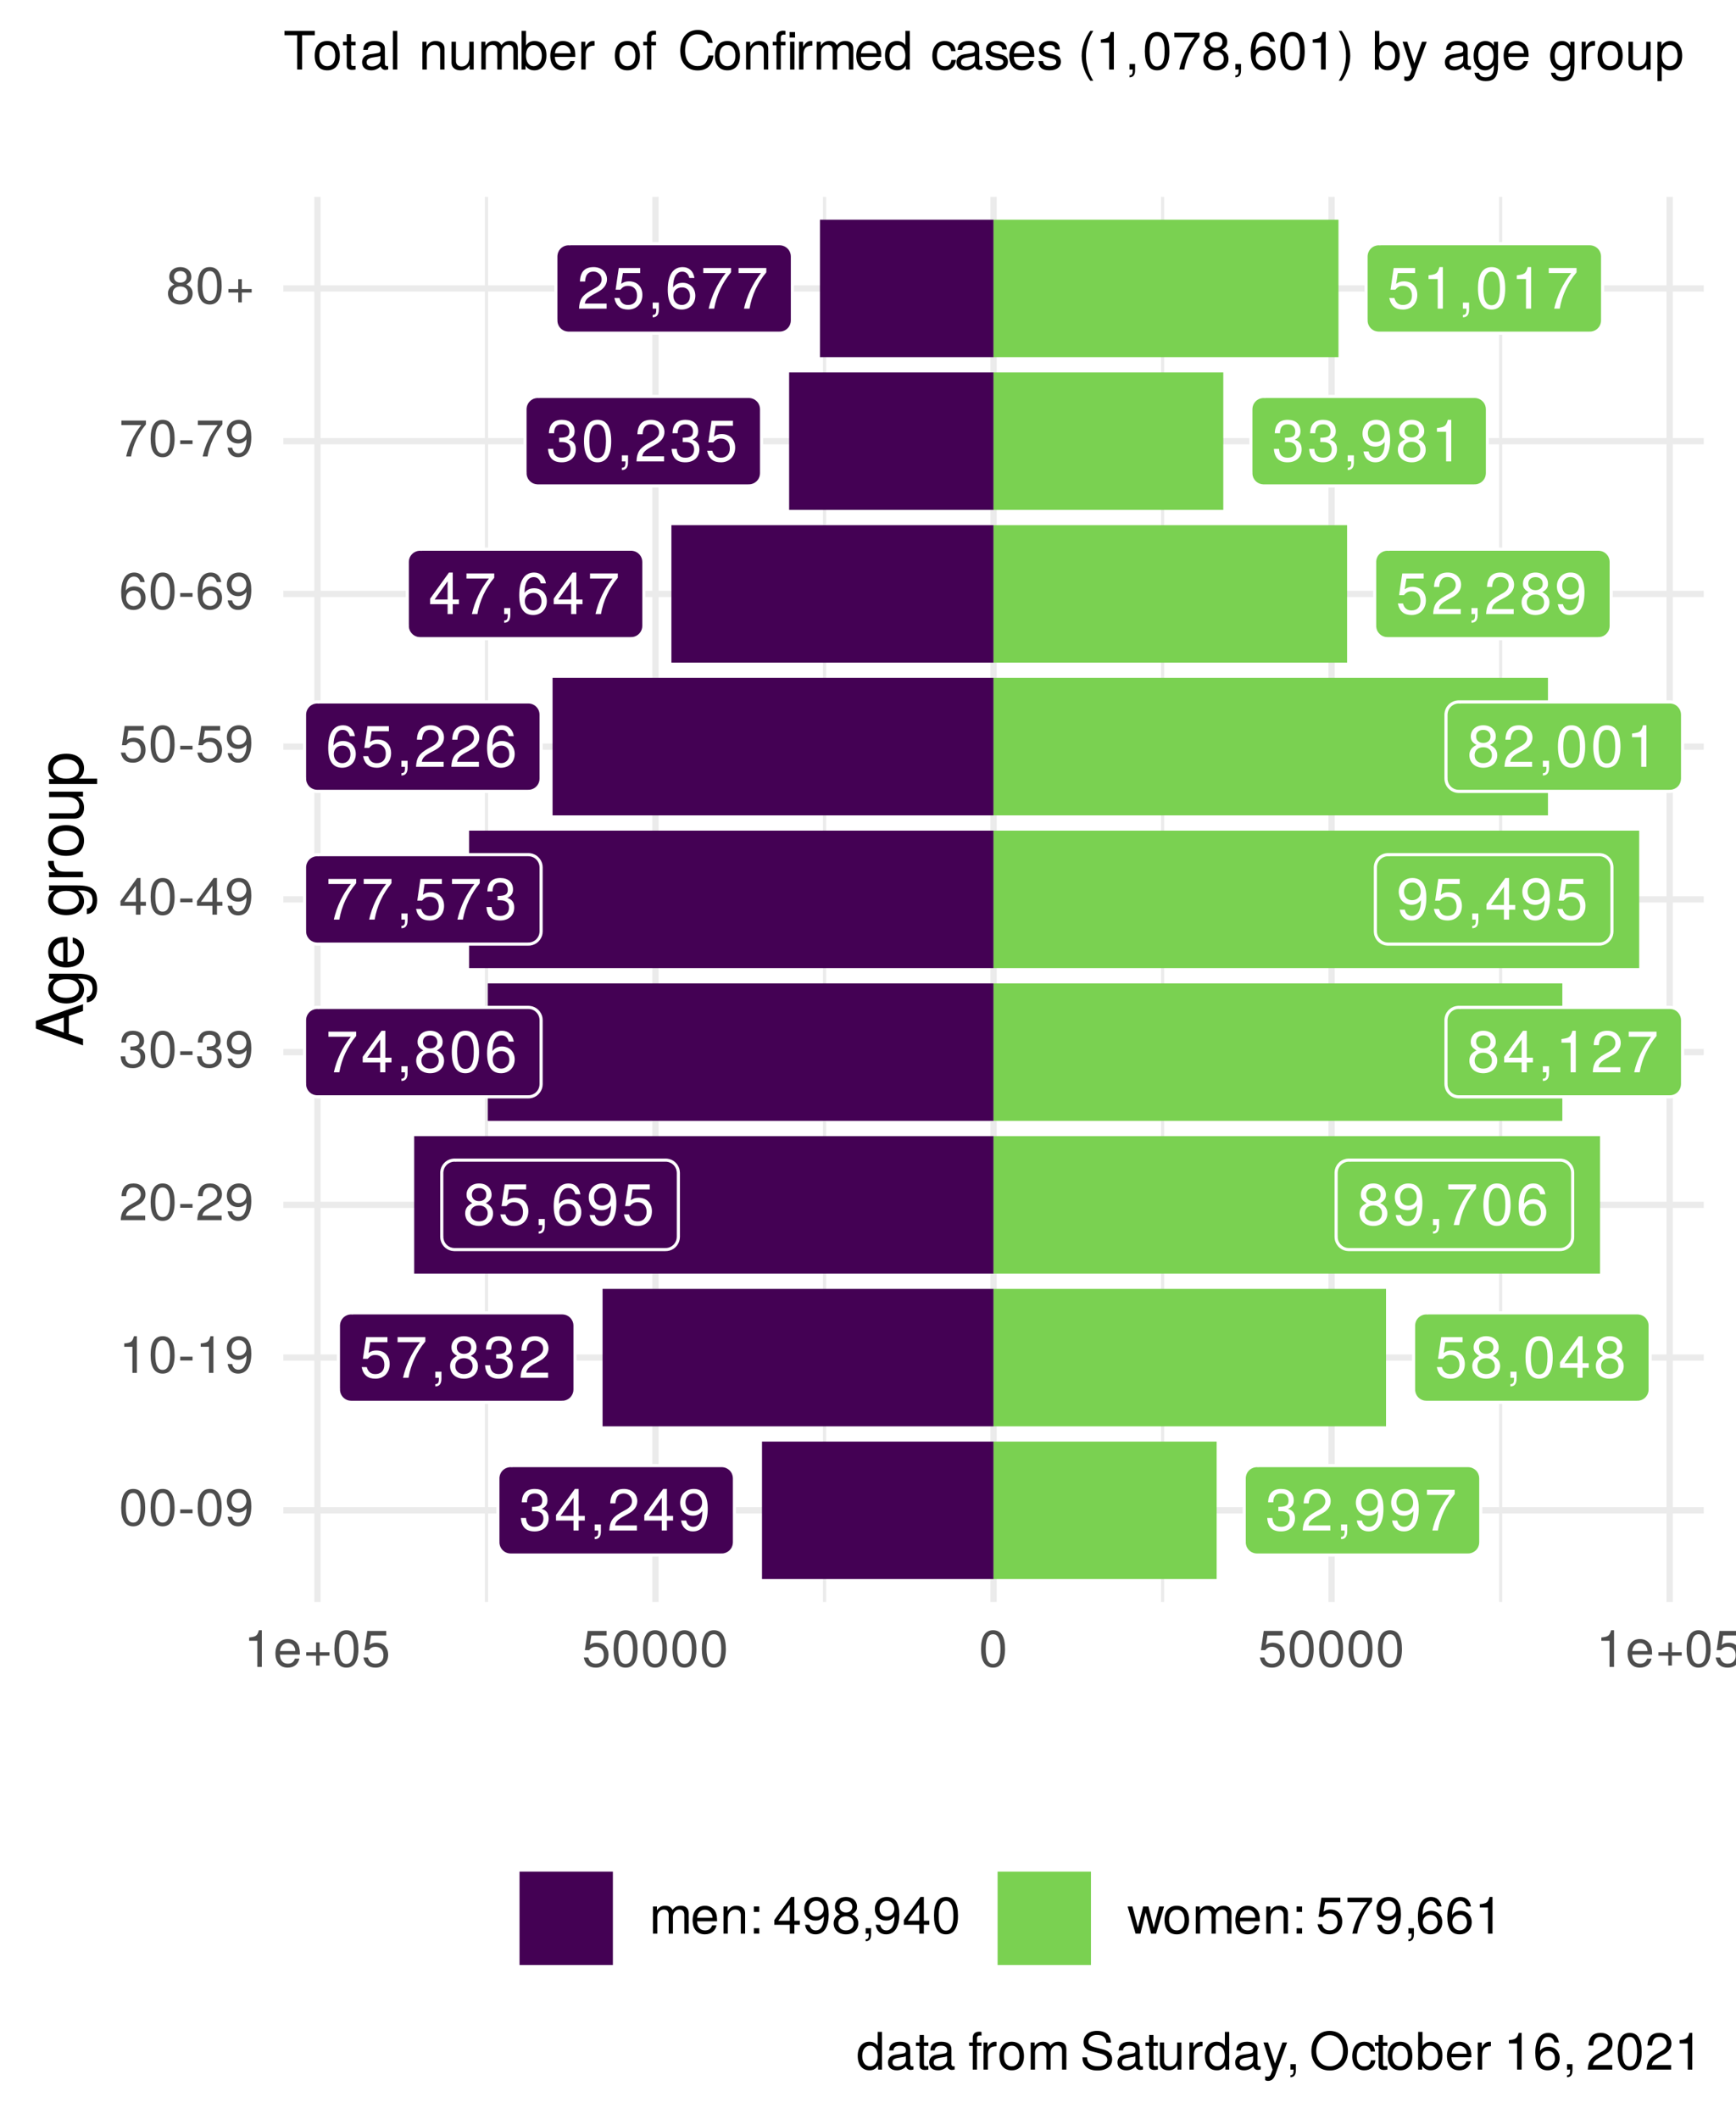 <?xml version="1.0" encoding="UTF-8"?>
<svg xmlns="http://www.w3.org/2000/svg" xmlns:xlink="http://www.w3.org/1999/xlink" width="295pt" height="360pt" viewBox="0 0 295 360" version="1.1">
<defs>
<g>
<symbol overflow="visible" id="glyph0-0">
<path style="stroke:none;" d=""/>
</symbol>
<symbol overflow="visible" id="glyph0-1">
<path style="stroke:none;" d="M 5.031 -2.047 C 5.031 -2.906 4.688 -3.406 3.844 -3.688 C 4.5 -3.953 4.828 -4.406 4.828 -5.109 C 4.828 -6.328 4.016 -7.062 2.672 -7.062 C 1.25 -7.062 0.5 -6.281 0.469 -4.781 L 1.344 -4.781 C 1.359 -5.828 1.797 -6.297 2.688 -6.297 C 3.469 -6.297 3.938 -5.828 3.938 -5.094 C 3.938 -4.328 3.609 -4.016 2.203 -4.016 L 2.203 -3.281 L 2.672 -3.281 C 3.641 -3.281 4.141 -2.828 4.141 -2.047 C 4.141 -1.156 3.594 -0.625 2.672 -0.625 C 1.719 -0.625 1.25 -1.109 1.188 -2.125 L 0.312 -2.125 C 0.422 -0.562 1.203 0.156 2.641 0.156 C 4.094 0.156 5.031 -0.719 5.031 -2.047 Z M 5.031 -2.047 "/>
</symbol>
<symbol overflow="visible" id="glyph0-2">
<path style="stroke:none;" d="M 5.172 -1.688 L 5.172 -2.484 L 4.125 -2.484 L 4.125 -7.062 L 3.484 -7.062 L 0.281 -2.625 L 0.281 -1.688 L 3.25 -1.688 L 3.25 0 L 4.125 0 L 4.125 -1.688 Z M 3.25 -2.484 L 1.047 -2.484 L 3.25 -5.562 Z M 3.25 -2.484 "/>
</symbol>
<symbol overflow="visible" id="glyph0-3">
<path style="stroke:none;" d="M 1.906 0.156 L 1.906 -1.031 L 0.859 -1.031 L 0.859 0 L 1.469 0 L 1.469 0.172 C 1.469 0.859 1.328 1.062 0.859 1.078 L 0.859 1.469 C 1.562 1.469 1.906 1.016 1.906 0.156 Z M 1.906 0.156 "/>
</symbol>
<symbol overflow="visible" id="glyph0-4">
<path style="stroke:none;" d="M 5.094 -4.984 C 5.094 -6.188 4.156 -7.062 2.828 -7.062 C 1.391 -7.062 0.547 -6.312 0.5 -4.609 L 1.375 -4.609 C 1.438 -5.797 1.938 -6.297 2.797 -6.297 C 3.594 -6.297 4.188 -5.719 4.188 -4.969 C 4.188 -4.406 3.859 -3.938 3.234 -3.578 L 2.312 -3.062 C 0.844 -2.219 0.422 -1.547 0.344 0 L 5.031 0 L 5.031 -0.859 L 1.328 -0.859 C 1.406 -1.438 1.734 -1.812 2.594 -2.312 L 3.594 -2.859 C 4.578 -3.391 5.094 -4.125 5.094 -4.984 Z M 5.094 -4.984 "/>
</symbol>
<symbol overflow="visible" id="glyph0-5">
<path style="stroke:none;" d="M 5.062 -3.688 C 5.062 -5.906 4.297 -7.062 2.688 -7.062 C 1.344 -7.062 0.375 -6.094 0.375 -4.719 C 0.375 -3.406 1.281 -2.516 2.547 -2.516 C 3.219 -2.516 3.703 -2.75 4.156 -3.297 C 4.156 -1.578 3.594 -0.625 2.594 -0.625 C 1.969 -0.625 1.547 -1.016 1.406 -1.688 L 0.531 -1.688 C 0.703 -0.531 1.453 0.156 2.531 0.156 C 4.188 0.156 5.062 -1.25 5.062 -3.688 Z M 4.109 -4.734 C 4.109 -3.875 3.5 -3.297 2.641 -3.297 C 1.797 -3.297 1.281 -3.844 1.281 -4.781 C 1.281 -5.688 1.875 -6.297 2.672 -6.297 C 3.5 -6.297 4.109 -5.656 4.109 -4.734 Z M 4.109 -4.734 "/>
</symbol>
<symbol overflow="visible" id="glyph0-6">
<path style="stroke:none;" d="M 5.172 -6.172 L 5.172 -6.906 L 0.453 -6.906 L 0.453 -6.047 L 4.266 -6.047 C 2.859 -4.266 1.875 -2.203 1.375 0 L 2.312 0 C 2.703 -2.281 3.688 -4.406 5.172 -6.172 Z M 5.172 -6.172 "/>
</symbol>
<symbol overflow="visible" id="glyph0-7">
<path style="stroke:none;" d="M 5.109 -2.344 C 5.109 -3.734 4.188 -4.641 2.828 -4.641 C 2.328 -4.641 1.938 -4.516 1.516 -4.219 L 1.797 -6.047 L 4.734 -6.047 L 4.734 -6.906 L 1.094 -6.906 L 0.562 -3.219 L 1.375 -3.219 C 1.781 -3.703 2.125 -3.875 2.672 -3.875 C 3.609 -3.875 4.203 -3.266 4.203 -2.219 C 4.203 -1.203 3.625 -0.625 2.672 -0.625 C 1.906 -0.625 1.438 -1.016 1.219 -1.812 L 0.344 -1.812 C 0.641 -0.406 1.438 0.156 2.688 0.156 C 4.109 0.156 5.109 -0.844 5.109 -2.344 Z M 5.109 -2.344 "/>
</symbol>
<symbol overflow="visible" id="glyph0-8">
<path style="stroke:none;" d="M 5.109 -1.984 C 5.109 -2.781 4.703 -3.328 3.891 -3.719 C 4.625 -4.156 4.859 -4.516 4.859 -5.172 C 4.859 -6.281 3.984 -7.062 2.734 -7.062 C 1.5 -7.062 0.609 -6.281 0.609 -5.172 C 0.609 -4.516 0.859 -4.156 1.578 -3.719 C 0.766 -3.328 0.375 -2.781 0.375 -2 C 0.375 -0.703 1.344 0.156 2.734 0.156 C 4.125 0.156 5.109 -0.703 5.109 -1.984 Z M 3.969 -5.156 C 3.969 -4.5 3.469 -4.062 2.734 -4.062 C 2 -4.062 1.516 -4.5 1.516 -5.172 C 1.516 -5.844 2 -6.281 2.734 -6.281 C 3.484 -6.281 3.969 -5.844 3.969 -5.156 Z M 4.203 -1.984 C 4.203 -1.141 3.609 -0.625 2.719 -0.625 C 1.859 -0.625 1.266 -1.156 1.266 -1.984 C 1.266 -2.812 1.859 -3.328 2.734 -3.328 C 3.609 -3.328 4.203 -2.812 4.203 -1.984 Z M 4.203 -1.984 "/>
</symbol>
<symbol overflow="visible" id="glyph0-9">
<path style="stroke:none;" d="M 5.047 -3.391 C 5.047 -5.844 4.266 -7.062 2.734 -7.062 C 1.219 -7.062 0.422 -5.828 0.422 -3.453 C 0.422 -1.078 1.219 0.156 2.734 0.156 C 4.234 0.156 5.047 -1.078 5.047 -3.391 Z M 4.156 -3.469 C 4.156 -1.469 3.688 -0.578 2.719 -0.578 C 1.797 -0.578 1.328 -1.516 1.328 -3.438 C 1.328 -5.375 1.797 -6.281 2.734 -6.281 C 3.688 -6.281 4.156 -5.359 4.156 -3.469 Z M 4.156 -3.469 "/>
</symbol>
<symbol overflow="visible" id="glyph0-10">
<path style="stroke:none;" d="M 5.109 -2.188 C 5.109 -3.5 4.203 -4.391 2.953 -4.391 C 2.25 -4.391 1.703 -4.125 1.328 -3.609 C 1.328 -5.328 1.891 -6.281 2.891 -6.281 C 3.516 -6.281 3.938 -5.891 4.078 -5.219 L 4.953 -5.219 C 4.781 -6.375 4.031 -7.062 2.953 -7.062 C 1.312 -7.062 0.422 -5.672 0.422 -3.219 C 0.422 -1.016 1.188 0.156 2.797 0.156 C 4.141 0.156 5.109 -0.812 5.109 -2.188 Z M 4.203 -2.125 C 4.203 -1.234 3.609 -0.625 2.812 -0.625 C 1.984 -0.625 1.375 -1.266 1.375 -2.172 C 1.375 -3.047 1.969 -3.609 2.844 -3.609 C 3.688 -3.609 4.203 -3.062 4.203 -2.125 Z M 4.203 -2.125 "/>
</symbol>
<symbol overflow="visible" id="glyph0-11">
<path style="stroke:none;" d="M 3.453 0 L 3.453 -7.062 L 2.875 -7.062 C 2.562 -5.969 2.375 -5.828 1.016 -5.656 L 1.016 -5.031 L 2.578 -5.031 L 2.578 0 Z M 3.453 0 "/>
</symbol>
<symbol overflow="visible" id="glyph1-0">
<path style="stroke:none;" d=""/>
</symbol>
<symbol overflow="visible" id="glyph1-1">
<path style="stroke:none;" d="M 4.453 -3 C 4.453 -5.156 3.781 -6.234 2.422 -6.234 C 1.078 -6.234 0.375 -5.141 0.375 -3.047 C 0.375 -0.953 1.078 0.125 2.422 0.125 C 3.734 0.125 4.453 -0.953 4.453 -3 Z M 3.672 -3.062 C 3.672 -1.297 3.266 -0.516 2.406 -0.516 C 1.578 -0.516 1.172 -1.344 1.172 -3.047 C 1.172 -4.75 1.578 -5.547 2.422 -5.547 C 3.25 -5.547 3.672 -4.734 3.672 -3.062 Z M 3.672 -3.062 "/>
</symbol>
<symbol overflow="visible" id="glyph1-2">
<path style="stroke:none;" d="M 2.5 -2.109 L 2.5 -2.75 L 0.406 -2.75 L 0.406 -2.109 Z M 2.5 -2.109 "/>
</symbol>
<symbol overflow="visible" id="glyph1-3">
<path style="stroke:none;" d="M 4.484 -3.266 C 4.484 -5.219 3.797 -6.234 2.375 -6.234 C 1.188 -6.234 0.328 -5.391 0.328 -4.172 C 0.328 -3.016 1.125 -2.219 2.25 -2.219 C 2.844 -2.219 3.266 -2.438 3.672 -2.922 C 3.672 -1.406 3.172 -0.547 2.281 -0.547 C 1.734 -0.547 1.359 -0.891 1.234 -1.5 L 0.469 -1.5 C 0.609 -0.469 1.281 0.125 2.234 0.125 C 3.688 0.125 4.484 -1.109 4.484 -3.266 Z M 3.641 -4.188 C 3.641 -3.422 3.094 -2.906 2.344 -2.906 C 1.594 -2.906 1.125 -3.391 1.125 -4.234 C 1.125 -5.016 1.656 -5.562 2.359 -5.562 C 3.094 -5.562 3.641 -5 3.641 -4.188 Z M 3.641 -4.188 "/>
</symbol>
<symbol overflow="visible" id="glyph1-4">
<path style="stroke:none;" d="M 3.047 0 L 3.047 -6.234 L 2.547 -6.234 C 2.266 -5.281 2.094 -5.141 0.891 -5 L 0.891 -4.438 L 2.281 -4.438 L 2.281 0 Z M 3.047 0 "/>
</symbol>
<symbol overflow="visible" id="glyph1-5">
<path style="stroke:none;" d="M 4.5 -4.406 C 4.5 -5.469 3.672 -6.234 2.5 -6.234 C 1.219 -6.234 0.484 -5.594 0.438 -4.078 L 1.219 -4.078 C 1.281 -5.125 1.703 -5.562 2.469 -5.562 C 3.172 -5.562 3.703 -5.062 3.703 -4.391 C 3.703 -3.891 3.406 -3.469 2.859 -3.156 L 2.047 -2.703 C 0.75 -1.969 0.375 -1.375 0.297 0 L 4.453 0 L 4.453 -0.766 L 1.172 -0.766 C 1.25 -1.281 1.531 -1.594 2.297 -2.047 L 3.172 -2.531 C 4.047 -2.984 4.5 -3.641 4.5 -4.406 Z M 4.5 -4.406 "/>
</symbol>
<symbol overflow="visible" id="glyph1-6">
<path style="stroke:none;" d="M 4.453 -1.812 C 4.453 -2.562 4.141 -3.016 3.391 -3.266 C 3.969 -3.5 4.266 -3.891 4.266 -4.516 C 4.266 -5.594 3.547 -6.234 2.359 -6.234 C 1.109 -6.234 0.438 -5.547 0.406 -4.219 L 1.188 -4.219 C 1.203 -5.141 1.578 -5.562 2.375 -5.562 C 3.062 -5.562 3.469 -5.156 3.469 -4.5 C 3.469 -3.828 3.188 -3.547 1.938 -3.547 L 1.938 -2.906 L 2.359 -2.906 C 3.219 -2.906 3.656 -2.5 3.656 -1.797 C 3.656 -1.016 3.172 -0.547 2.359 -0.547 C 1.516 -0.547 1.109 -0.969 1.062 -1.875 L 0.281 -1.875 C 0.375 -0.5 1.062 0.125 2.344 0.125 C 3.625 0.125 4.453 -0.641 4.453 -1.812 Z M 4.453 -1.812 "/>
</symbol>
<symbol overflow="visible" id="glyph1-7">
<path style="stroke:none;" d="M 4.578 -1.5 L 4.578 -2.188 L 3.656 -2.188 L 3.656 -6.234 L 3.078 -6.234 L 0.25 -2.312 L 0.25 -1.5 L 2.875 -1.5 L 2.875 0 L 3.656 0 L 3.656 -1.5 Z M 2.875 -2.188 L 0.922 -2.188 L 2.875 -4.922 Z M 2.875 -2.188 "/>
</symbol>
<symbol overflow="visible" id="glyph1-8">
<path style="stroke:none;" d="M 4.516 -2.062 C 4.516 -3.297 3.688 -4.109 2.5 -4.109 C 2.062 -4.109 1.703 -4 1.344 -3.734 L 1.594 -5.344 L 4.188 -5.344 L 4.188 -6.109 L 0.969 -6.109 L 0.5 -2.844 L 1.219 -2.844 C 1.578 -3.266 1.875 -3.422 2.359 -3.422 C 3.188 -3.422 3.719 -2.891 3.719 -1.969 C 3.719 -1.062 3.203 -0.547 2.359 -0.547 C 1.688 -0.547 1.266 -0.891 1.078 -1.594 L 0.312 -1.594 C 0.562 -0.359 1.266 0.125 2.375 0.125 C 3.641 0.125 4.516 -0.75 4.516 -2.062 Z M 4.516 -2.062 "/>
</symbol>
<symbol overflow="visible" id="glyph1-9">
<path style="stroke:none;" d="M 4.516 -1.938 C 4.516 -3.094 3.719 -3.875 2.609 -3.875 C 1.984 -3.875 1.5 -3.641 1.172 -3.188 C 1.172 -4.703 1.672 -5.547 2.562 -5.547 C 3.109 -5.547 3.484 -5.203 3.609 -4.609 L 4.375 -4.609 C 4.234 -5.625 3.562 -6.234 2.609 -6.234 C 1.156 -6.234 0.375 -5.016 0.375 -2.844 C 0.375 -0.891 1.047 0.125 2.469 0.125 C 3.656 0.125 4.516 -0.719 4.516 -1.938 Z M 3.719 -1.875 C 3.719 -1.094 3.188 -0.547 2.484 -0.547 C 1.766 -0.547 1.219 -1.125 1.219 -1.922 C 1.219 -2.688 1.734 -3.188 2.5 -3.188 C 3.25 -3.188 3.719 -2.703 3.719 -1.875 Z M 3.719 -1.875 "/>
</symbol>
<symbol overflow="visible" id="glyph1-10">
<path style="stroke:none;" d="M 4.578 -5.453 L 4.578 -6.109 L 0.406 -6.109 L 0.406 -5.344 L 3.781 -5.344 C 2.531 -3.781 1.656 -1.953 1.219 0 L 2.047 0 C 2.391 -2.016 3.266 -3.891 4.578 -5.453 Z M 4.578 -5.453 "/>
</symbol>
<symbol overflow="visible" id="glyph1-11">
<path style="stroke:none;" d="M 4.516 -1.766 C 4.516 -2.453 4.156 -2.938 3.438 -3.281 C 4.078 -3.672 4.297 -3.984 4.297 -4.578 C 4.297 -5.547 3.531 -6.234 2.422 -6.234 C 1.312 -6.234 0.547 -5.547 0.547 -4.578 C 0.547 -4 0.75 -3.672 1.391 -3.281 C 0.672 -2.938 0.328 -2.453 0.328 -1.766 C 0.328 -0.625 1.188 0.125 2.422 0.125 C 3.656 0.125 4.516 -0.625 4.516 -1.766 Z M 3.5 -4.562 C 3.5 -3.969 3.062 -3.594 2.422 -3.594 C 1.766 -3.594 1.344 -3.969 1.344 -4.562 C 1.344 -5.156 1.766 -5.547 2.422 -5.547 C 3.078 -5.547 3.5 -5.156 3.5 -4.562 Z M 3.719 -1.75 C 3.719 -1.016 3.188 -0.547 2.406 -0.547 C 1.641 -0.547 1.125 -1.016 1.125 -1.75 C 1.125 -2.484 1.641 -2.938 2.422 -2.938 C 3.188 -2.938 3.719 -2.484 3.719 -1.75 Z M 3.719 -1.75 "/>
</symbol>
<symbol overflow="visible" id="glyph1-12">
<path style="stroke:none;" d="M 4.547 -1.906 L 4.547 -2.5 L 2.875 -2.5 L 2.875 -4.172 L 2.266 -4.172 L 2.266 -2.5 L 0.594 -2.5 L 0.594 -1.906 L 2.266 -1.906 L 2.266 -0.234 L 2.875 -0.234 L 2.875 -1.906 Z M 4.547 -1.906 "/>
</symbol>
<symbol overflow="visible" id="glyph1-13">
<path style="stroke:none;" d="M 4.516 -2.094 C 4.516 -2.766 4.453 -3.188 4.328 -3.531 C 4.031 -4.281 3.328 -4.734 2.469 -4.734 C 1.172 -4.734 0.359 -3.797 0.359 -2.281 C 0.359 -0.766 1.156 0.125 2.453 0.125 C 3.5 0.125 4.234 -0.469 4.422 -1.406 L 3.672 -1.406 C 3.469 -0.797 3.062 -0.547 2.469 -0.547 C 1.703 -0.547 1.141 -1.031 1.125 -2.094 Z M 3.734 -2.75 C 3.734 -2.75 3.734 -2.703 3.719 -2.688 L 1.141 -2.688 C 1.203 -3.516 1.719 -4.062 2.453 -4.062 C 3.172 -4.062 3.734 -3.469 3.734 -2.75 Z M 3.734 -2.75 "/>
</symbol>
<symbol overflow="visible" id="glyph1-14">
<path style="stroke:none;" d="M 6.688 0 L 6.688 -3.453 C 6.688 -4.281 6.234 -4.734 5.359 -4.734 C 4.75 -4.734 4.375 -4.562 3.953 -4.031 C 3.672 -4.531 3.312 -4.734 2.703 -4.734 C 2.094 -4.734 1.688 -4.516 1.297 -3.953 L 1.297 -4.609 L 0.625 -4.609 L 0.625 0 L 1.359 0 L 1.359 -2.891 C 1.359 -3.562 1.844 -4.094 2.438 -4.094 C 2.984 -4.094 3.297 -3.766 3.297 -3.172 L 3.297 0 L 4.016 0 L 4.016 -2.891 C 4.016 -3.562 4.516 -4.094 5.109 -4.094 C 5.641 -4.094 5.953 -3.75 5.953 -3.172 L 5.953 0 Z M 6.688 0 "/>
</symbol>
<symbol overflow="visible" id="glyph1-15">
<path style="stroke:none;" d="M 4.281 0 L 4.281 -3.484 C 4.281 -4.25 3.719 -4.734 2.828 -4.734 C 2.141 -4.734 1.703 -4.484 1.297 -3.828 L 1.297 -4.609 L 0.609 -4.609 L 0.609 0 L 1.344 0 L 1.344 -2.547 C 1.344 -3.484 1.859 -4.094 2.609 -4.094 C 3.188 -4.094 3.547 -3.75 3.547 -3.188 L 3.547 0 Z M 4.281 0 "/>
</symbol>
<symbol overflow="visible" id="glyph1-16">
<path style="stroke:none;" d="M 1.688 0 L 1.688 -0.922 L 0.766 -0.922 L 0.766 0 Z M 1.688 -3.688 L 1.688 -4.609 L 0.766 -4.609 L 0.766 -3.688 Z M 1.688 -3.688 "/>
</symbol>
<symbol overflow="visible" id="glyph1-17">
<path style="stroke:none;" d=""/>
</symbol>
<symbol overflow="visible" id="glyph1-18">
<path style="stroke:none;" d="M 1.688 0.141 L 1.688 -0.922 L 0.766 -0.922 L 0.766 0 L 1.297 0 L 1.297 0.156 C 1.297 0.766 1.172 0.938 0.766 0.953 L 0.766 1.297 C 1.375 1.297 1.688 0.891 1.688 0.141 Z M 1.688 0.141 "/>
</symbol>
<symbol overflow="visible" id="glyph1-19">
<path style="stroke:none;" d="M 6.234 -4.609 L 5.406 -4.609 L 4.484 -1.016 L 3.578 -4.609 L 2.688 -4.609 L 1.797 -1.016 L 0.859 -4.609 L 0.047 -4.609 L 1.391 0 L 2.219 0 L 3.109 -3.609 L 4.031 0 L 4.875 0 Z M 6.234 -4.609 "/>
</symbol>
<symbol overflow="visible" id="glyph1-20">
<path style="stroke:none;" d="M 4.484 -2.266 C 4.484 -3.859 3.719 -4.734 2.391 -4.734 C 1.094 -4.734 0.312 -3.859 0.312 -2.312 C 0.312 -0.75 1.094 0.125 2.406 0.125 C 3.688 0.125 4.484 -0.75 4.484 -2.266 Z M 3.719 -2.281 C 3.719 -1.203 3.203 -0.547 2.406 -0.547 C 1.578 -0.547 1.078 -1.188 1.078 -2.312 C 1.078 -3.406 1.578 -4.062 2.406 -4.062 C 3.234 -4.062 3.719 -3.422 3.719 -2.281 Z M 3.719 -2.281 "/>
</symbol>
<symbol overflow="visible" id="glyph1-21">
<path style="stroke:none;" d="M 4.359 0 L 4.359 -6.406 L 3.625 -6.406 L 3.625 -4.031 C 3.312 -4.5 2.828 -4.734 2.203 -4.734 C 1.016 -4.734 0.234 -3.812 0.234 -2.344 C 0.234 -0.797 1 0.125 2.234 0.125 C 2.875 0.125 3.312 -0.109 3.703 -0.672 L 3.703 0 Z M 3.625 -2.281 C 3.625 -1.219 3.109 -0.547 2.344 -0.547 C 1.531 -0.547 1 -1.234 1 -2.312 C 1 -3.375 1.531 -4.062 2.328 -4.062 C 3.125 -4.062 3.625 -3.359 3.625 -2.281 Z M 3.625 -2.281 "/>
</symbol>
<symbol overflow="visible" id="glyph1-22">
<path style="stroke:none;" d="M 4.703 -0.016 L 4.703 -0.578 C 4.625 -0.547 4.594 -0.547 4.547 -0.547 C 4.297 -0.547 4.156 -0.688 4.156 -0.922 L 4.156 -3.484 C 4.156 -4.297 3.547 -4.734 2.422 -4.734 C 1.297 -4.734 0.609 -4.312 0.578 -3.25 L 1.312 -3.25 C 1.375 -3.812 1.703 -4.062 2.391 -4.062 C 3.047 -4.062 3.422 -3.812 3.422 -3.375 L 3.422 -3.188 C 3.422 -2.875 3.234 -2.75 2.656 -2.672 C 1.625 -2.547 1.453 -2.5 1.172 -2.391 C 0.641 -2.172 0.375 -1.766 0.375 -1.203 C 0.375 -0.359 0.953 0.125 1.875 0.125 C 2.469 0.125 3.047 -0.109 3.453 -0.547 C 3.531 -0.188 3.844 0.062 4.203 0.062 C 4.359 0.062 4.469 0.047 4.703 -0.016 Z M 3.422 -1.594 C 3.422 -0.938 2.75 -0.516 2.047 -0.516 C 1.469 -0.516 1.141 -0.719 1.141 -1.219 C 1.141 -1.703 1.453 -1.906 2.25 -2.016 C 3.016 -2.125 3.172 -2.156 3.422 -2.281 Z M 3.422 -1.594 "/>
</symbol>
<symbol overflow="visible" id="glyph1-23">
<path style="stroke:none;" d="M 2.234 0 L 2.234 -0.609 C 2.141 -0.594 2.016 -0.578 1.875 -0.578 C 1.562 -0.578 1.484 -0.672 1.484 -1 L 1.484 -4.016 L 2.234 -4.016 L 2.234 -4.609 L 1.484 -4.609 L 1.484 -5.875 L 0.75 -5.875 L 0.75 -4.609 L 0.125 -4.609 L 0.125 -4.016 L 0.75 -4.016 L 0.75 -0.672 C 0.75 -0.203 1.062 0.062 1.641 0.062 C 1.812 0.062 1.984 0.047 2.234 0 Z M 2.234 0 "/>
</symbol>
<symbol overflow="visible" id="glyph1-24">
<path style="stroke:none;" d="M 2.266 -4.016 L 2.266 -4.609 L 1.5 -4.609 L 1.5 -5.328 C 1.5 -5.641 1.688 -5.797 2.016 -5.797 C 2.078 -5.797 2.109 -5.797 2.266 -5.781 L 2.266 -6.391 C 2.109 -6.438 2 -6.438 1.859 -6.438 C 1.172 -6.438 0.781 -6.047 0.781 -5.391 L 0.781 -4.609 L 0.156 -4.609 L 0.156 -4.016 L 0.781 -4.016 L 0.781 0 L 1.5 0 L 1.5 -4.016 Z M 2.266 -4.016 "/>
</symbol>
<symbol overflow="visible" id="glyph1-25">
<path style="stroke:none;" d="M 2.828 -3.969 L 2.828 -4.719 C 2.703 -4.734 2.641 -4.734 2.547 -4.734 C 2.062 -4.734 1.703 -4.453 1.281 -3.781 L 1.281 -4.609 L 0.609 -4.609 L 0.609 0 L 1.344 0 L 1.344 -2.391 C 1.344 -3.438 1.688 -3.953 2.828 -3.969 Z M 2.828 -3.969 "/>
</symbol>
<symbol overflow="visible" id="glyph1-26">
<path style="stroke:none;" d="M 5.469 -1.766 C 5.469 -2.547 4.969 -3.125 4.094 -3.375 L 2.484 -3.797 C 1.719 -4 1.438 -4.25 1.438 -4.75 C 1.438 -5.406 2 -5.891 2.875 -5.891 C 3.891 -5.891 4.469 -5.422 4.469 -4.578 L 5.25 -4.578 C 5.25 -5.844 4.375 -6.578 2.891 -6.578 C 1.484 -6.578 0.609 -5.797 0.609 -4.641 C 0.609 -3.859 1.031 -3.359 1.875 -3.141 L 3.469 -2.719 C 4.281 -2.5 4.641 -2.188 4.641 -1.688 C 4.641 -0.969 4.109 -0.562 3.016 -0.562 C 1.797 -0.562 1.203 -1.172 1.203 -2.078 L 0.422 -2.078 C 0.422 -0.578 1.438 0.156 2.953 0.156 C 4.578 0.156 5.469 -0.609 5.469 -1.766 Z M 5.469 -1.766 "/>
</symbol>
<symbol overflow="visible" id="glyph1-27">
<path style="stroke:none;" d="M 4.234 0 L 4.234 -4.609 L 3.516 -4.609 L 3.516 -2.062 C 3.516 -1.125 3.016 -0.516 2.25 -0.516 C 1.672 -0.516 1.297 -0.859 1.297 -1.422 L 1.297 -4.609 L 0.578 -4.609 L 0.578 -1.125 C 0.578 -0.359 1.141 0.125 2.047 0.125 C 2.719 0.125 3.156 -0.109 3.578 -0.719 L 3.578 0 Z M 4.234 0 "/>
</symbol>
<symbol overflow="visible" id="glyph1-28">
<path style="stroke:none;" d="M 4.203 -4.609 L 3.406 -4.609 L 2.141 -1.016 L 0.953 -4.609 L 0.172 -4.609 L 1.734 0.016 L 1.453 0.75 C 1.328 1.078 1.172 1.203 0.859 1.203 C 0.75 1.203 0.641 1.172 0.469 1.141 L 0.469 1.797 C 0.625 1.875 0.781 1.922 0.969 1.922 C 1.484 1.922 1.906 1.625 2.156 0.969 Z M 4.203 -4.609 "/>
</symbol>
<symbol overflow="visible" id="glyph1-29">
<path style="stroke:none;" d="M 6.531 -3.109 C 6.531 -5.172 5.297 -6.578 3.422 -6.578 C 1.578 -6.578 0.328 -5.156 0.328 -3.156 C 0.328 -1.156 1.578 0.156 3.438 0.156 C 5.312 0.156 6.531 -1.219 6.531 -3.109 Z M 5.703 -3.125 C 5.703 -1.578 4.781 -0.562 3.438 -0.562 C 2.062 -0.562 1.156 -1.578 1.156 -3.156 C 1.156 -4.734 2.062 -5.844 3.422 -5.844 C 4.812 -5.844 5.703 -4.734 5.703 -3.125 Z M 5.703 -3.125 "/>
</symbol>
<symbol overflow="visible" id="glyph1-30">
<path style="stroke:none;" d="M 4.203 -1.578 L 3.453 -1.578 C 3.328 -0.844 2.953 -0.547 2.328 -0.547 C 1.516 -0.547 1.031 -1.172 1.031 -2.266 C 1.031 -3.406 1.516 -4.062 2.312 -4.062 C 2.922 -4.062 3.312 -3.703 3.406 -3.062 L 4.141 -3.062 C 4.062 -4.188 3.359 -4.734 2.328 -4.734 C 1.078 -4.734 0.266 -3.797 0.266 -2.266 C 0.266 -0.781 1.062 0.125 2.312 0.125 C 3.406 0.125 4.109 -0.531 4.203 -1.578 Z M 4.203 -1.578 "/>
</symbol>
<symbol overflow="visible" id="glyph1-31">
<path style="stroke:none;" d="M 4.594 -2.359 C 4.594 -3.859 3.844 -4.734 2.625 -4.734 C 2 -4.734 1.547 -4.5 1.203 -3.984 L 1.203 -6.406 L 0.469 -6.406 L 0.469 0 L 1.141 0 L 1.141 -0.656 C 1.484 -0.125 1.953 0.125 2.594 0.125 C 3.812 0.125 4.594 -0.859 4.594 -2.359 Z M 3.828 -2.312 C 3.828 -1.266 3.297 -0.547 2.484 -0.547 C 1.719 -0.547 1.203 -1.266 1.203 -2.312 C 1.203 -3.391 1.719 -4.094 2.484 -4.062 C 3.312 -4.062 3.828 -3.344 3.828 -2.312 Z M 3.828 -2.312 "/>
</symbol>
<symbol overflow="visible" id="glyph2-0">
<path style="stroke:none;" d=""/>
</symbol>
<symbol overflow="visible" id="glyph2-1">
<path style="stroke:none;" d="M 0 -7.188 L -8.016 -4.359 L -8.016 -3.047 L 0 -0.188 L 0 -1.281 L -2.406 -2.125 L -2.406 -5.219 L 0 -6.031 Z M -3.266 -4.922 L -3.266 -2.375 L -6.922 -3.703 Z M -3.266 -4.922 "/>
</symbol>
<symbol overflow="visible" id="glyph2-2">
<path style="stroke:none;" d="M -0.953 -5.375 L -5.766 -5.375 L -5.766 -4.531 L -4.922 -4.531 C -5.609 -4.062 -5.922 -3.516 -5.922 -2.766 C -5.922 -1.312 -4.703 -0.312 -2.828 -0.312 C -1.016 -0.312 0.172 -1.344 0.172 -2.688 C 0.172 -3.422 -0.141 -3.922 -0.875 -4.531 L -0.484 -4.531 C 1.047 -4.531 1.625 -3.906 1.625 -2.844 C 1.625 -2.109 1.359 -1.547 0.656 -1.438 L 0.656 -0.5 C 1.75 -0.609 2.391 -1.453 2.391 -2.812 C 2.391 -4.609 1.594 -5.375 -0.953 -5.375 Z M -2.844 -4.438 C -1.469 -4.438 -0.688 -3.844 -0.688 -2.875 C -0.688 -1.875 -1.484 -1.281 -2.875 -1.281 C -4.266 -1.281 -5.078 -1.891 -5.078 -2.875 C -5.078 -3.859 -4.25 -4.438 -2.844 -4.438 Z M -2.844 -4.438 "/>
</symbol>
<symbol overflow="visible" id="glyph2-3">
<path style="stroke:none;" d="M -2.625 -5.641 C -3.453 -5.641 -3.984 -5.578 -4.406 -5.406 C -5.359 -5.031 -5.922 -4.156 -5.922 -3.078 C -5.922 -1.469 -4.734 -0.438 -2.844 -0.438 C -0.953 -0.438 0.172 -1.438 0.172 -3.062 C 0.172 -4.375 -0.578 -5.297 -1.75 -5.516 L -1.75 -4.594 C -0.984 -4.344 -0.688 -3.828 -0.688 -3.094 C -0.688 -2.141 -1.297 -1.422 -2.625 -1.391 Z M -3.438 -4.656 C -3.438 -4.656 -3.391 -4.656 -3.359 -4.656 L -3.359 -1.422 C -4.391 -1.5 -5.078 -2.141 -5.078 -3.062 C -5.078 -3.969 -4.328 -4.656 -3.438 -4.656 Z M -3.438 -4.656 "/>
</symbol>
<symbol overflow="visible" id="glyph2-4">
<path style="stroke:none;" d=""/>
</symbol>
<symbol overflow="visible" id="glyph2-5">
<path style="stroke:none;" d="M -4.969 -3.531 L -5.891 -3.531 C -5.922 -3.375 -5.922 -3.297 -5.922 -3.172 C -5.922 -2.578 -5.578 -2.141 -4.719 -1.609 L -5.766 -1.609 L -5.766 -0.766 L 0 -0.766 L 0 -1.688 L -2.984 -1.688 C -4.297 -1.688 -4.938 -2.109 -4.969 -3.531 Z M -4.969 -3.531 "/>
</symbol>
<symbol overflow="visible" id="glyph2-6">
<path style="stroke:none;" d="M -2.844 -5.609 C -4.828 -5.609 -5.922 -4.656 -5.922 -2.984 C -5.922 -1.375 -4.812 -0.391 -2.875 -0.391 C -0.953 -0.391 0.172 -1.359 0.172 -3 C 0.172 -4.625 -0.953 -5.609 -2.844 -5.609 Z M -2.844 -4.656 C -1.5 -4.656 -0.688 -4.016 -0.688 -3 C -0.688 -1.984 -1.484 -1.359 -2.875 -1.359 C -4.266 -1.359 -5.078 -1.984 -5.078 -3 C -5.078 -4.031 -4.281 -4.656 -2.844 -4.656 Z M -2.844 -4.656 "/>
</symbol>
<symbol overflow="visible" id="glyph2-7">
<path style="stroke:none;" d="M 0 -5.297 L -5.766 -5.297 L -5.766 -4.391 L -2.578 -4.391 C -1.406 -4.391 -0.641 -3.766 -0.641 -2.812 C -0.641 -2.094 -1.078 -1.625 -1.766 -1.625 L -5.766 -1.625 L -5.766 -0.719 L -1.406 -0.719 C -0.453 -0.719 0.172 -1.438 0.172 -2.547 C 0.172 -3.406 -0.125 -3.938 -0.891 -4.484 L 0 -4.484 Z M 0 -5.297 "/>
</symbol>
<symbol overflow="visible" id="glyph2-8">
<path style="stroke:none;" d="M -2.828 -5.75 C -4.766 -5.75 -5.922 -4.812 -5.922 -3.281 C -5.922 -2.5 -5.578 -1.875 -4.891 -1.438 L -5.766 -1.438 L -5.766 -0.609 L 2.391 -0.609 L 2.391 -1.516 L -0.688 -1.516 C -0.094 -2 0.172 -2.547 0.172 -3.281 C 0.172 -4.781 -0.984 -5.75 -2.828 -5.75 Z M -2.844 -4.797 C -1.547 -4.797 -0.688 -4.125 -0.688 -3.125 C -0.688 -2.156 -1.484 -1.516 -2.844 -1.516 C -4.188 -1.516 -5.078 -2.156 -5.078 -3.125 C -5.078 -4.141 -4.219 -4.797 -2.844 -4.797 Z M -2.844 -4.797 "/>
</symbol>
<symbol overflow="visible" id="glyph3-0">
<path style="stroke:none;" d=""/>
</symbol>
<symbol overflow="visible" id="glyph3-1">
<path style="stroke:none;" d="M 5.344 -5.828 L 5.344 -6.562 L 0.188 -6.562 L 0.188 -5.828 L 2.344 -5.828 L 2.344 0 L 3.188 0 L 3.188 -5.828 Z M 5.344 -5.828 "/>
</symbol>
<symbol overflow="visible" id="glyph3-2">
<path style="stroke:none;" d="M 4.594 -2.328 C 4.594 -3.953 3.812 -4.844 2.453 -4.844 C 1.125 -4.844 0.328 -3.938 0.328 -2.359 C 0.328 -0.781 1.109 0.141 2.453 0.141 C 3.781 0.141 4.594 -0.781 4.594 -2.328 Z M 3.812 -2.328 C 3.812 -1.219 3.281 -0.562 2.453 -0.562 C 1.625 -0.562 1.109 -1.219 1.109 -2.359 C 1.109 -3.484 1.625 -4.156 2.453 -4.156 C 3.297 -4.156 3.812 -3.5 3.812 -2.328 Z M 3.812 -2.328 "/>
</symbol>
<symbol overflow="visible" id="glyph3-3">
<path style="stroke:none;" d="M 2.281 0 L 2.281 -0.625 C 2.188 -0.609 2.062 -0.594 1.922 -0.594 C 1.609 -0.594 1.516 -0.688 1.516 -1.016 L 1.516 -4.109 L 2.281 -4.109 L 2.281 -4.719 L 1.516 -4.719 L 1.516 -6.016 L 0.766 -6.016 L 0.766 -4.719 L 0.125 -4.719 L 0.125 -4.109 L 0.766 -4.109 L 0.766 -0.688 C 0.766 -0.203 1.094 0.062 1.672 0.062 C 1.859 0.062 2.031 0.047 2.281 0 Z M 2.281 0 "/>
</symbol>
<symbol overflow="visible" id="glyph3-4">
<path style="stroke:none;" d="M 4.812 -0.016 L 4.812 -0.578 C 4.734 -0.562 4.703 -0.562 4.656 -0.562 C 4.391 -0.562 4.25 -0.703 4.25 -0.938 L 4.25 -3.562 C 4.25 -4.406 3.641 -4.844 2.469 -4.844 C 1.328 -4.844 0.625 -4.406 0.578 -3.328 L 1.344 -3.328 C 1.406 -3.891 1.75 -4.156 2.453 -4.156 C 3.125 -4.156 3.5 -3.906 3.5 -3.453 L 3.5 -3.266 C 3.5 -2.938 3.312 -2.812 2.719 -2.734 C 1.656 -2.594 1.5 -2.562 1.203 -2.453 C 0.656 -2.219 0.375 -1.797 0.375 -1.219 C 0.375 -0.375 0.969 0.141 1.922 0.141 C 2.531 0.141 3.109 -0.109 3.531 -0.562 C 3.609 -0.203 3.938 0.062 4.297 0.062 C 4.453 0.062 4.578 0.047 4.812 -0.016 Z M 3.5 -1.625 C 3.5 -0.953 2.812 -0.516 2.094 -0.516 C 1.5 -0.516 1.156 -0.734 1.156 -1.234 C 1.156 -1.734 1.5 -1.953 2.297 -2.062 C 3.094 -2.172 3.25 -2.219 3.5 -2.328 Z M 3.5 -1.625 "/>
</symbol>
<symbol overflow="visible" id="glyph3-5">
<path style="stroke:none;" d="M 1.359 0 L 1.359 -6.562 L 0.609 -6.562 L 0.609 0 Z M 1.359 0 "/>
</symbol>
<symbol overflow="visible" id="glyph3-6">
<path style="stroke:none;" d=""/>
</symbol>
<symbol overflow="visible" id="glyph3-7">
<path style="stroke:none;" d="M 4.391 0 L 4.391 -3.562 C 4.391 -4.344 3.797 -4.844 2.891 -4.844 C 2.188 -4.844 1.734 -4.578 1.328 -3.922 L 1.328 -4.719 L 0.625 -4.719 L 0.625 0 L 1.375 0 L 1.375 -2.594 C 1.375 -3.562 1.906 -4.188 2.656 -4.188 C 3.266 -4.188 3.641 -3.828 3.641 -3.266 L 3.641 0 Z M 4.391 0 "/>
</symbol>
<symbol overflow="visible" id="glyph3-8">
<path style="stroke:none;" d="M 4.344 0 L 4.344 -4.719 L 3.594 -4.719 L 3.594 -2.109 C 3.594 -1.156 3.094 -0.516 2.297 -0.516 C 1.703 -0.516 1.328 -0.875 1.328 -1.453 L 1.328 -4.719 L 0.578 -4.719 L 0.578 -1.156 C 0.578 -0.375 1.172 0.141 2.094 0.141 C 2.781 0.141 3.219 -0.109 3.656 -0.734 L 3.656 0 Z M 4.344 0 "/>
</symbol>
<symbol overflow="visible" id="glyph3-9">
<path style="stroke:none;" d="M 6.844 0 L 6.844 -3.531 C 6.844 -4.391 6.375 -4.844 5.484 -4.844 C 4.859 -4.844 4.484 -4.656 4.047 -4.125 C 3.766 -4.641 3.391 -4.844 2.766 -4.844 C 2.141 -4.844 1.734 -4.609 1.328 -4.047 L 1.328 -4.719 L 0.641 -4.719 L 0.641 0 L 1.391 0 L 1.391 -2.969 C 1.391 -3.641 1.875 -4.188 2.5 -4.188 C 3.047 -4.188 3.359 -3.859 3.359 -3.25 L 3.359 0 L 4.109 0 L 4.109 -2.969 C 4.109 -3.641 4.609 -4.188 5.234 -4.188 C 5.781 -4.188 6.094 -3.844 6.094 -3.25 L 6.094 0 Z M 6.844 0 "/>
</symbol>
<symbol overflow="visible" id="glyph3-10">
<path style="stroke:none;" d="M 4.703 -2.406 C 4.703 -3.938 3.938 -4.844 2.688 -4.844 C 2.047 -4.844 1.578 -4.609 1.234 -4.078 L 1.234 -6.562 L 0.484 -6.562 L 0.484 0 L 1.156 0 L 1.156 -0.672 C 1.516 -0.125 2 0.141 2.656 0.141 C 3.891 0.141 4.703 -0.875 4.703 -2.406 Z M 3.922 -2.359 C 3.922 -1.297 3.359 -0.562 2.547 -0.562 C 1.75 -0.562 1.234 -1.281 1.234 -2.359 C 1.234 -3.469 1.75 -4.188 2.547 -4.156 C 3.391 -4.156 3.922 -3.422 3.922 -2.359 Z M 3.922 -2.359 "/>
</symbol>
<symbol overflow="visible" id="glyph3-11">
<path style="stroke:none;" d="M 4.609 -2.141 C 4.609 -2.828 4.562 -3.266 4.422 -3.609 C 4.125 -4.391 3.406 -4.844 2.516 -4.844 C 1.203 -4.844 0.359 -3.875 0.359 -2.328 C 0.359 -0.781 1.172 0.141 2.5 0.141 C 3.578 0.141 4.328 -0.484 4.516 -1.438 L 3.766 -1.438 C 3.562 -0.812 3.125 -0.562 2.531 -0.562 C 1.75 -0.562 1.156 -1.062 1.141 -2.141 Z M 3.812 -2.812 C 3.812 -2.812 3.812 -2.766 3.812 -2.75 L 1.156 -2.75 C 1.219 -3.594 1.75 -4.156 2.516 -4.156 C 3.25 -4.156 3.812 -3.547 3.812 -2.812 Z M 3.812 -2.812 "/>
</symbol>
<symbol overflow="visible" id="glyph3-12">
<path style="stroke:none;" d="M 2.891 -4.062 L 2.891 -4.828 C 2.766 -4.844 2.703 -4.844 2.594 -4.844 C 2.109 -4.844 1.75 -4.562 1.312 -3.859 L 1.312 -4.719 L 0.625 -4.719 L 0.625 0 L 1.375 0 L 1.375 -2.453 C 1.375 -3.516 1.734 -4.047 2.891 -4.062 Z M 2.891 -4.062 "/>
</symbol>
<symbol overflow="visible" id="glyph3-13">
<path style="stroke:none;" d="M 2.328 -4.109 L 2.328 -4.719 L 1.531 -4.719 L 1.531 -5.453 C 1.531 -5.766 1.719 -5.938 2.062 -5.938 C 2.125 -5.938 2.156 -5.938 2.328 -5.922 L 2.328 -6.547 C 2.156 -6.578 2.047 -6.594 1.906 -6.594 C 1.203 -6.594 0.797 -6.188 0.797 -5.516 L 0.797 -4.719 L 0.156 -4.719 L 0.156 -4.109 L 0.797 -4.109 L 0.797 0 L 1.531 0 L 1.531 -4.109 Z M 2.328 -4.109 "/>
</symbol>
<symbol overflow="visible" id="glyph3-14">
<path style="stroke:none;" d="M 6.094 -2.391 L 5.234 -2.391 C 5.031 -1.156 4.516 -0.578 3.406 -0.578 C 2.094 -0.578 1.266 -1.578 1.266 -3.219 C 1.266 -4.891 2.062 -5.984 3.328 -5.984 C 4.359 -5.984 4.891 -5.531 5.109 -4.531 L 5.953 -4.531 C 5.703 -5.969 4.875 -6.719 3.422 -6.719 C 1.438 -6.719 0.438 -5.125 0.438 -3.203 C 0.438 -1.281 1.469 0.156 3.391 0.156 C 5 0.156 5.891 -0.688 6.094 -2.391 Z M 6.094 -2.391 "/>
</symbol>
<symbol overflow="visible" id="glyph3-15">
<path style="stroke:none;" d="M 2.328 -4.109 L 2.328 -4.719 L 1.531 -4.719 L 1.531 -5.453 C 1.531 -5.766 1.719 -5.938 2.062 -5.938 C 2.125 -5.938 2.156 -5.938 2.328 -5.922 L 2.328 -6.547 C 2.156 -6.578 2.047 -6.594 1.906 -6.594 C 1.203 -6.594 0.797 -6.188 0.797 -5.516 L 0.797 -4.719 L 0.156 -4.719 L 0.156 -4.109 L 0.797 -4.109 L 0.797 0 L 1.531 0 L 1.531 -4.109 Z M 3.859 0 L 3.859 -4.719 L 3.109 -4.719 L 3.109 0 Z M 3.953 -5.422 L 3.953 -6.359 L 3.031 -6.359 L 3.031 -5.422 Z M 3.953 -5.422 "/>
</symbol>
<symbol overflow="visible" id="glyph3-16">
<path style="stroke:none;" d="M 4.453 0 L 4.453 -6.562 L 3.703 -6.562 L 3.703 -4.125 C 3.391 -4.594 2.891 -4.844 2.266 -4.844 C 1.031 -4.844 0.234 -3.906 0.234 -2.406 C 0.234 -0.812 1.016 0.141 2.281 0.141 C 2.938 0.141 3.391 -0.109 3.781 -0.688 L 3.781 0 Z M 3.703 -2.344 C 3.703 -1.25 3.188 -0.562 2.391 -0.562 C 1.562 -0.562 1.016 -1.266 1.016 -2.359 C 1.016 -3.453 1.562 -4.156 2.391 -4.156 C 3.188 -4.156 3.703 -3.422 3.703 -2.344 Z M 3.703 -2.344 "/>
</symbol>
<symbol overflow="visible" id="glyph3-17">
<path style="stroke:none;" d="M 4.297 -1.625 L 3.531 -1.625 C 3.406 -0.859 3.031 -0.562 2.391 -0.562 C 1.562 -0.562 1.062 -1.203 1.062 -2.312 C 1.062 -3.484 1.547 -4.156 2.359 -4.156 C 3 -4.156 3.391 -3.781 3.484 -3.125 L 4.234 -3.125 C 4.156 -4.281 3.422 -4.844 2.375 -4.844 C 1.109 -4.844 0.281 -3.875 0.281 -2.312 C 0.281 -0.797 1.094 0.141 2.359 0.141 C 3.484 0.141 4.203 -0.547 4.297 -1.625 Z M 4.297 -1.625 "/>
</symbol>
<symbol overflow="visible" id="glyph3-18">
<path style="stroke:none;" d="M 4.125 -1.328 C 4.125 -2.031 3.734 -2.375 2.797 -2.594 L 2.078 -2.766 C 1.469 -2.922 1.203 -3.109 1.203 -3.453 C 1.203 -3.875 1.594 -4.156 2.203 -4.156 C 2.812 -4.156 3.125 -3.891 3.156 -3.406 L 3.938 -3.406 C 3.938 -4.328 3.328 -4.844 2.234 -4.844 C 1.141 -4.844 0.422 -4.281 0.422 -3.406 C 0.422 -2.672 0.797 -2.328 1.922 -2.047 L 2.625 -1.875 C 3.141 -1.75 3.344 -1.609 3.344 -1.266 C 3.344 -0.812 2.906 -0.562 2.25 -0.562 C 1.578 -0.562 1.203 -0.719 1.094 -1.438 L 0.312 -1.438 C 0.344 -0.344 0.953 0.141 2.188 0.141 C 3.375 0.141 4.125 -0.406 4.125 -1.328 Z M 4.125 -1.328 "/>
</symbol>
<symbol overflow="visible" id="glyph3-19">
<path style="stroke:none;" d="M 2.625 1.906 C 1.828 0.625 1.391 -0.891 1.391 -2.328 C 1.391 -3.766 1.828 -5.281 2.625 -6.562 L 2.125 -6.562 C 1.219 -5.375 0.656 -3.75 0.656 -2.328 C 0.656 -0.906 1.219 0.734 2.125 1.906 Z M 2.625 1.906 "/>
</symbol>
<symbol overflow="visible" id="glyph3-20">
<path style="stroke:none;" d="M 3.125 0 L 3.125 -6.375 L 2.594 -6.375 C 2.328 -5.406 2.141 -5.266 0.922 -5.109 L 0.922 -4.547 L 2.328 -4.547 L 2.328 0 Z M 3.125 0 "/>
</symbol>
<symbol overflow="visible" id="glyph3-21">
<path style="stroke:none;" d="M 1.734 0.141 L 1.734 -0.938 L 0.781 -0.938 L 0.781 0 L 1.328 0 L 1.328 0.156 C 1.328 0.781 1.203 0.969 0.781 0.984 L 0.781 1.328 C 1.406 1.328 1.734 0.922 1.734 0.141 Z M 1.734 0.141 "/>
</symbol>
<symbol overflow="visible" id="glyph3-22">
<path style="stroke:none;" d="M 4.562 -3.062 C 4.562 -5.281 3.859 -6.375 2.469 -6.375 C 1.094 -6.375 0.391 -5.266 0.391 -3.125 C 0.391 -0.969 1.109 0.141 2.469 0.141 C 3.828 0.141 4.562 -0.969 4.562 -3.062 Z M 3.75 -3.141 C 3.75 -1.328 3.344 -0.516 2.453 -0.516 C 1.625 -0.516 1.203 -1.375 1.203 -3.109 C 1.203 -4.859 1.625 -5.672 2.469 -5.672 C 3.328 -5.672 3.75 -4.844 3.75 -3.141 Z M 3.75 -3.141 "/>
</symbol>
<symbol overflow="visible" id="glyph3-23">
<path style="stroke:none;" d="M 4.688 -5.578 L 4.688 -6.25 L 0.406 -6.25 L 0.406 -5.469 L 3.859 -5.469 C 2.594 -3.859 1.688 -2 1.234 0 L 2.094 0 C 2.438 -2.062 3.344 -3.984 4.688 -5.578 Z M 4.688 -5.578 "/>
</symbol>
<symbol overflow="visible" id="glyph3-24">
<path style="stroke:none;" d="M 4.609 -1.797 C 4.609 -2.516 4.25 -3 3.516 -3.359 C 4.172 -3.75 4.391 -4.078 4.391 -4.688 C 4.391 -5.672 3.609 -6.375 2.469 -6.375 C 1.344 -6.375 0.562 -5.672 0.562 -4.688 C 0.562 -4.094 0.781 -3.766 1.422 -3.359 C 0.688 -3 0.328 -2.516 0.328 -1.812 C 0.328 -0.641 1.219 0.141 2.469 0.141 C 3.734 0.141 4.609 -0.641 4.609 -1.797 Z M 3.578 -4.656 C 3.578 -4.062 3.141 -3.672 2.469 -3.672 C 1.812 -3.672 1.375 -4.062 1.375 -4.672 C 1.375 -5.281 1.812 -5.672 2.469 -5.672 C 3.156 -5.672 3.578 -5.281 3.578 -4.656 Z M 3.812 -1.797 C 3.812 -1.031 3.266 -0.562 2.453 -0.562 C 1.688 -0.562 1.141 -1.047 1.141 -1.797 C 1.141 -2.531 1.688 -3 2.469 -3 C 3.266 -3 3.812 -2.531 3.812 -1.797 Z M 3.812 -1.797 "/>
</symbol>
<symbol overflow="visible" id="glyph3-25">
<path style="stroke:none;" d="M 4.609 -1.984 C 4.609 -3.172 3.812 -3.969 2.656 -3.969 C 2.031 -3.969 1.531 -3.719 1.203 -3.266 C 1.203 -4.812 1.703 -5.672 2.625 -5.672 C 3.172 -5.672 3.562 -5.328 3.688 -4.719 L 4.484 -4.719 C 4.328 -5.766 3.641 -6.375 2.672 -6.375 C 1.188 -6.375 0.391 -5.125 0.391 -2.906 C 0.391 -0.922 1.078 0.141 2.531 0.141 C 3.75 0.141 4.609 -0.734 4.609 -1.984 Z M 3.812 -1.922 C 3.812 -1.109 3.266 -0.562 2.531 -0.562 C 1.797 -0.562 1.234 -1.141 1.234 -1.969 C 1.234 -2.75 1.781 -3.266 2.562 -3.266 C 3.328 -3.266 3.812 -2.766 3.812 -1.922 Z M 3.812 -1.922 "/>
</symbol>
<symbol overflow="visible" id="glyph3-26">
<path style="stroke:none;" d="M 2.297 -2.328 C 2.297 -3.75 1.734 -5.375 0.844 -6.562 L 0.344 -6.562 C 1.141 -5.281 1.578 -3.766 1.578 -2.328 C 1.578 -0.891 1.141 0.625 0.344 1.906 L 0.844 1.906 C 1.734 0.734 2.297 -0.906 2.297 -2.328 Z M 2.297 -2.328 "/>
</symbol>
<symbol overflow="visible" id="glyph3-27">
<path style="stroke:none;" d="M 4.297 -4.719 L 3.484 -4.719 L 2.188 -1.047 L 0.984 -4.719 L 0.188 -4.719 L 1.766 0.016 L 1.484 0.766 C 1.359 1.094 1.203 1.219 0.875 1.219 C 0.781 1.219 0.641 1.203 0.484 1.172 L 0.484 1.844 C 0.641 1.922 0.797 1.969 0.984 1.969 C 1.516 1.969 1.953 1.672 2.203 0.984 Z M 4.297 -4.719 "/>
</symbol>
<symbol overflow="visible" id="glyph3-28">
<path style="stroke:none;" d="M 4.406 -0.781 L 4.406 -4.719 L 3.703 -4.719 L 3.703 -4.031 C 3.328 -4.594 2.875 -4.844 2.266 -4.844 C 1.078 -4.844 0.266 -3.844 0.266 -2.312 C 0.266 -0.828 1.094 0.141 2.203 0.141 C 2.797 0.141 3.219 -0.109 3.703 -0.719 L 3.703 -0.391 C 3.703 0.859 3.188 1.328 2.328 1.328 C 1.734 1.328 1.266 1.109 1.172 0.547 L 0.406 0.547 C 0.5 1.438 1.188 1.969 2.297 1.969 C 3.766 1.969 4.406 1.312 4.406 -0.781 Z M 3.641 -2.328 C 3.641 -1.203 3.156 -0.562 2.359 -0.562 C 1.531 -0.562 1.047 -1.219 1.047 -2.359 C 1.047 -3.484 1.547 -4.156 2.344 -4.156 C 3.156 -4.156 3.641 -3.469 3.641 -2.328 Z M 3.641 -2.328 "/>
</symbol>
<symbol overflow="visible" id="glyph3-29">
<path style="stroke:none;" d="M 4.703 -2.312 C 4.703 -3.891 3.938 -4.844 2.688 -4.844 C 2.047 -4.844 1.531 -4.562 1.172 -4 L 1.172 -4.719 L 0.5 -4.719 L 0.5 1.969 L 1.234 1.969 L 1.234 -0.562 C 1.641 -0.078 2.078 0.141 2.688 0.141 C 3.906 0.141 4.703 -0.812 4.703 -2.312 Z M 3.922 -2.328 C 3.922 -1.266 3.375 -0.562 2.562 -0.562 C 1.766 -0.562 1.234 -1.219 1.234 -2.328 C 1.234 -3.422 1.766 -4.156 2.562 -4.156 C 3.391 -4.156 3.922 -3.453 3.922 -2.328 Z M 3.922 -2.328 "/>
</symbol>
</g>
<clipPath id="clip1">
  <path d="M 82 33.438 L 83 33.438 L 83 272.172 L 82 272.172 Z M 82 33.438 "/>
</clipPath>
<clipPath id="clip2">
  <path d="M 139 33.438 L 141 33.438 L 141 272.172 L 139 272.172 Z M 139 33.438 "/>
</clipPath>
<clipPath id="clip3">
  <path d="M 197 33.438 L 198 33.438 L 198 272.172 L 197 272.172 Z M 197 33.438 "/>
</clipPath>
<clipPath id="clip4">
  <path d="M 254 33.438 L 256 33.438 L 256 272.172 L 254 272.172 Z M 254 33.438 "/>
</clipPath>
<clipPath id="clip5">
  <path d="M 48.152 256 L 289.523 256 L 289.523 258 L 48.152 258 Z M 48.152 256 "/>
</clipPath>
<clipPath id="clip6">
  <path d="M 48.152 230 L 289.523 230 L 289.523 232 L 48.152 232 Z M 48.152 230 "/>
</clipPath>
<clipPath id="clip7">
  <path d="M 48.152 204 L 289.523 204 L 289.523 206 L 48.152 206 Z M 48.152 204 "/>
</clipPath>
<clipPath id="clip8">
  <path d="M 48.152 178 L 289.523 178 L 289.523 180 L 48.152 180 Z M 48.152 178 "/>
</clipPath>
<clipPath id="clip9">
  <path d="M 48.152 152 L 289.523 152 L 289.523 154 L 48.152 154 Z M 48.152 152 "/>
</clipPath>
<clipPath id="clip10">
  <path d="M 48.152 126 L 289.523 126 L 289.523 128 L 48.152 128 Z M 48.152 126 "/>
</clipPath>
<clipPath id="clip11">
  <path d="M 48.152 100 L 289.523 100 L 289.523 102 L 48.152 102 Z M 48.152 100 "/>
</clipPath>
<clipPath id="clip12">
  <path d="M 48.152 74 L 289.523 74 L 289.523 76 L 48.152 76 Z M 48.152 74 "/>
</clipPath>
<clipPath id="clip13">
  <path d="M 48.152 48 L 289.523 48 L 289.523 50 L 48.152 50 Z M 48.152 48 "/>
</clipPath>
<clipPath id="clip14">
  <path d="M 53 33.438 L 55 33.438 L 55 272.172 L 53 272.172 Z M 53 33.438 "/>
</clipPath>
<clipPath id="clip15">
  <path d="M 110 33.438 L 112 33.438 L 112 272.172 L 110 272.172 Z M 110 33.438 "/>
</clipPath>
<clipPath id="clip16">
  <path d="M 168 33.438 L 170 33.438 L 170 272.172 L 168 272.172 Z M 168 33.438 "/>
</clipPath>
<clipPath id="clip17">
  <path d="M 225 33.438 L 227 33.438 L 227 272.172 L 225 272.172 Z M 225 33.438 "/>
</clipPath>
<clipPath id="clip18">
  <path d="M 283 33.438 L 285 33.438 L 285 272.172 L 283 272.172 Z M 283 33.438 "/>
</clipPath>
</defs>
<g id="surface110">
<rect x="0" y="0" width="295" height="360" style="fill:rgb(100%,100%,100%);fill-opacity:1;stroke:none;"/>
<g clip-path="url(#clip1)" clip-rule="nonzero">
<path style="fill:none;stroke-width:0.533;stroke-linecap:butt;stroke-linejoin:round;stroke:rgb(92.157%,92.157%,92.157%);stroke-opacity:1;stroke-miterlimit:10;" d="M 82.668 272.172 L 82.668 33.438 "/>
</g>
<g clip-path="url(#clip2)" clip-rule="nonzero">
<path style="fill:none;stroke-width:0.533;stroke-linecap:butt;stroke-linejoin:round;stroke:rgb(92.157%,92.157%,92.157%);stroke-opacity:1;stroke-miterlimit:10;" d="M 140.113 272.172 L 140.113 33.438 "/>
</g>
<g clip-path="url(#clip3)" clip-rule="nonzero">
<path style="fill:none;stroke-width:0.533;stroke-linecap:butt;stroke-linejoin:round;stroke:rgb(92.157%,92.157%,92.157%);stroke-opacity:1;stroke-miterlimit:10;" d="M 197.559 272.172 L 197.559 33.438 "/>
</g>
<g clip-path="url(#clip4)" clip-rule="nonzero">
<path style="fill:none;stroke-width:0.533;stroke-linecap:butt;stroke-linejoin:round;stroke:rgb(92.157%,92.157%,92.157%);stroke-opacity:1;stroke-miterlimit:10;" d="M 255.004 272.172 L 255.004 33.438 "/>
</g>
<g clip-path="url(#clip5)" clip-rule="nonzero">
<path style="fill:none;stroke-width:1.067;stroke-linecap:butt;stroke-linejoin:round;stroke:rgb(92.157%,92.157%,92.157%);stroke-opacity:1;stroke-miterlimit:10;" d="M 48.152 256.602 L 289.52 256.602 "/>
</g>
<g clip-path="url(#clip6)" clip-rule="nonzero">
<path style="fill:none;stroke-width:1.067;stroke-linecap:butt;stroke-linejoin:round;stroke:rgb(92.157%,92.157%,92.157%);stroke-opacity:1;stroke-miterlimit:10;" d="M 48.152 230.652 L 289.52 230.652 "/>
</g>
<g clip-path="url(#clip7)" clip-rule="nonzero">
<path style="fill:none;stroke-width:1.067;stroke-linecap:butt;stroke-linejoin:round;stroke:rgb(92.157%,92.157%,92.157%);stroke-opacity:1;stroke-miterlimit:10;" d="M 48.152 204.703 L 289.52 204.703 "/>
</g>
<g clip-path="url(#clip8)" clip-rule="nonzero">
<path style="fill:none;stroke-width:1.067;stroke-linecap:butt;stroke-linejoin:round;stroke:rgb(92.157%,92.157%,92.157%);stroke-opacity:1;stroke-miterlimit:10;" d="M 48.152 178.754 L 289.52 178.754 "/>
</g>
<g clip-path="url(#clip9)" clip-rule="nonzero">
<path style="fill:none;stroke-width:1.067;stroke-linecap:butt;stroke-linejoin:round;stroke:rgb(92.157%,92.157%,92.157%);stroke-opacity:1;stroke-miterlimit:10;" d="M 48.152 152.805 L 289.52 152.805 "/>
</g>
<g clip-path="url(#clip10)" clip-rule="nonzero">
<path style="fill:none;stroke-width:1.067;stroke-linecap:butt;stroke-linejoin:round;stroke:rgb(92.157%,92.157%,92.157%);stroke-opacity:1;stroke-miterlimit:10;" d="M 48.152 126.855 L 289.52 126.855 "/>
</g>
<g clip-path="url(#clip11)" clip-rule="nonzero">
<path style="fill:none;stroke-width:1.067;stroke-linecap:butt;stroke-linejoin:round;stroke:rgb(92.157%,92.157%,92.157%);stroke-opacity:1;stroke-miterlimit:10;" d="M 48.152 100.906 L 289.52 100.906 "/>
</g>
<g clip-path="url(#clip12)" clip-rule="nonzero">
<path style="fill:none;stroke-width:1.067;stroke-linecap:butt;stroke-linejoin:round;stroke:rgb(92.157%,92.157%,92.157%);stroke-opacity:1;stroke-miterlimit:10;" d="M 48.152 74.957 L 289.52 74.957 "/>
</g>
<g clip-path="url(#clip13)" clip-rule="nonzero">
<path style="fill:none;stroke-width:1.067;stroke-linecap:butt;stroke-linejoin:round;stroke:rgb(92.157%,92.157%,92.157%);stroke-opacity:1;stroke-miterlimit:10;" d="M 48.152 49.008 L 289.52 49.008 "/>
</g>
<g clip-path="url(#clip14)" clip-rule="nonzero">
<path style="fill:none;stroke-width:1.067;stroke-linecap:butt;stroke-linejoin:round;stroke:rgb(92.157%,92.157%,92.157%);stroke-opacity:1;stroke-miterlimit:10;" d="M 53.945 272.172 L 53.945 33.438 "/>
</g>
<g clip-path="url(#clip15)" clip-rule="nonzero">
<path style="fill:none;stroke-width:1.067;stroke-linecap:butt;stroke-linejoin:round;stroke:rgb(92.157%,92.157%,92.157%);stroke-opacity:1;stroke-miterlimit:10;" d="M 111.391 272.172 L 111.391 33.438 "/>
</g>
<g clip-path="url(#clip16)" clip-rule="nonzero">
<path style="fill:none;stroke-width:1.067;stroke-linecap:butt;stroke-linejoin:round;stroke:rgb(92.157%,92.157%,92.157%);stroke-opacity:1;stroke-miterlimit:10;" d="M 168.836 272.172 L 168.836 33.438 "/>
</g>
<g clip-path="url(#clip17)" clip-rule="nonzero">
<path style="fill:none;stroke-width:1.067;stroke-linecap:butt;stroke-linejoin:round;stroke:rgb(92.157%,92.157%,92.157%);stroke-opacity:1;stroke-miterlimit:10;" d="M 226.281 272.172 L 226.281 33.438 "/>
</g>
<g clip-path="url(#clip18)" clip-rule="nonzero">
<path style="fill:none;stroke-width:1.067;stroke-linecap:butt;stroke-linejoin:round;stroke:rgb(92.157%,92.157%,92.157%);stroke-opacity:1;stroke-miterlimit:10;" d="M 283.727 272.172 L 283.727 33.438 "/>
</g>
<path style=" stroke:none;fill-rule:nonzero;fill:rgb(26.667%,0.392%,32.941%);fill-opacity:1;" d="M 129.488 268.281 L 168.836 268.281 L 168.836 244.926 L 129.488 244.926 Z M 129.488 268.281 "/>
<path style=" stroke:none;fill-rule:nonzero;fill:rgb(47.843%,81.961%,31.765%);fill-opacity:1;" d="M 168.836 268.281 L 206.746 268.281 L 206.746 244.926 L 168.836 244.926 Z M 168.836 268.281 "/>
<path style=" stroke:none;fill-rule:nonzero;fill:rgb(26.667%,0.392%,32.941%);fill-opacity:1;" d="M 102.395 242.332 L 168.836 242.332 L 168.836 218.977 L 102.395 218.977 Z M 102.395 242.332 "/>
<path style=" stroke:none;fill-rule:nonzero;fill:rgb(47.843%,81.961%,31.765%);fill-opacity:1;" d="M 168.836 242.332 L 235.527 242.332 L 235.527 218.977 L 168.836 218.977 Z M 168.836 242.332 "/>
<path style=" stroke:none;fill-rule:nonzero;fill:rgb(26.667%,0.392%,32.941%);fill-opacity:1;" d="M 70.383 216.383 L 168.836 216.383 L 168.836 193.027 L 70.383 193.027 Z M 70.383 216.383 "/>
<path style=" stroke:none;fill-rule:nonzero;fill:rgb(47.843%,81.961%,31.765%);fill-opacity:1;" d="M 168.836 216.383 L 271.898 216.383 L 271.898 193.027 L 168.836 193.027 Z M 168.836 216.383 "/>
<path style=" stroke:none;fill-rule:nonzero;fill:rgb(26.667%,0.392%,32.941%);fill-opacity:1;" d="M 82.891 190.434 L 168.836 190.434 L 168.836 167.078 L 82.891 167.078 Z M 82.891 190.434 "/>
<path style=" stroke:none;fill-rule:nonzero;fill:rgb(47.843%,81.961%,31.765%);fill-opacity:1;" d="M 168.836 190.434 L 265.488 190.434 L 265.488 167.078 L 168.836 167.078 Z M 168.836 190.434 "/>
<path style=" stroke:none;fill-rule:nonzero;fill:rgb(26.667%,0.392%,32.941%);fill-opacity:1;" d="M 79.711 164.48 L 168.836 164.48 L 168.836 141.125 L 79.711 141.125 Z M 79.711 164.48 "/>
<path style=" stroke:none;fill-rule:nonzero;fill:rgb(47.843%,81.961%,31.765%);fill-opacity:1;" d="M 168.836 164.48 L 278.551 164.48 L 278.551 141.125 L 168.836 141.125 Z M 168.836 164.48 "/>
<path style=" stroke:none;fill-rule:nonzero;fill:rgb(26.667%,0.392%,32.941%);fill-opacity:1;" d="M 93.898 138.531 L 168.836 138.531 L 168.836 115.176 L 93.898 115.176 Z M 93.898 138.531 "/>
<path style=" stroke:none;fill-rule:nonzero;fill:rgb(47.843%,81.961%,31.765%);fill-opacity:1;" d="M 168.836 138.531 L 263.047 138.531 L 263.047 115.176 L 168.836 115.176 Z M 168.836 138.531 "/>
<path style=" stroke:none;fill-rule:nonzero;fill:rgb(26.667%,0.392%,32.941%);fill-opacity:1;" d="M 114.094 112.582 L 168.836 112.582 L 168.836 89.227 L 114.094 89.227 Z M 114.094 112.582 "/>
<path style=" stroke:none;fill-rule:nonzero;fill:rgb(47.843%,81.961%,31.765%);fill-opacity:1;" d="M 168.836 112.582 L 228.91 112.582 L 228.91 89.227 L 168.836 89.227 Z M 168.836 112.582 "/>
<path style=" stroke:none;fill-rule:nonzero;fill:rgb(26.667%,0.392%,32.941%);fill-opacity:1;" d="M 134.098 86.633 L 168.836 86.633 L 168.836 63.277 L 134.098 63.277 Z M 134.098 86.633 "/>
<path style=" stroke:none;fill-rule:nonzero;fill:rgb(47.843%,81.961%,31.765%);fill-opacity:1;" d="M 168.836 86.633 L 207.875 86.633 L 207.875 63.277 L 168.836 63.277 Z M 168.836 86.633 "/>
<path style=" stroke:none;fill-rule:nonzero;fill:rgb(26.667%,0.392%,32.941%);fill-opacity:1;" d="M 139.336 60.684 L 168.836 60.684 L 168.836 37.328 L 139.336 37.328 Z M 139.336 60.684 "/>
<path style=" stroke:none;fill-rule:nonzero;fill:rgb(47.843%,81.961%,31.765%);fill-opacity:1;" d="M 168.836 60.684 L 227.449 60.684 L 227.449 37.328 L 168.836 37.328 Z M 168.836 60.684 "/>
<path style="fill-rule:nonzero;fill:rgb(26.667%,0.392%,32.941%);fill-opacity:1;stroke-width:0.533;stroke-linecap:round;stroke-linejoin:round;stroke:rgb(100%,100%,100%);stroke-opacity:1;stroke-miterlimit:10;" d="M 86.766 264.203 L 122.645 264.203 L 122.559 264.199 L 122.906 264.188 L 123.246 264.117 L 123.57 263.992 L 123.871 263.82 L 124.141 263.602 L 124.371 263.34 L 124.559 263.047 L 124.691 262.727 L 124.777 262.391 L 124.805 262.043 L 124.805 251.164 L 124.777 250.816 L 124.691 250.477 L 124.559 250.16 L 124.371 249.863 L 124.141 249.605 L 123.871 249.387 L 123.57 249.211 L 123.246 249.086 L 122.906 249.02 L 122.645 249.004 L 86.766 249.004 L 87.023 249.02 L 86.676 249.004 L 86.332 249.047 L 86 249.145 L 85.684 249.293 L 85.398 249.488 L 85.148 249.73 L 84.938 250.008 L 84.777 250.316 L 84.668 250.645 L 84.609 250.988 L 84.605 251.164 L 84.605 262.043 L 84.609 261.867 L 84.609 262.215 L 84.668 262.559 L 84.777 262.891 L 84.938 263.195 L 85.148 263.477 L 85.398 263.715 L 85.684 263.914 L 86 264.062 L 86.332 264.16 L 86.676 264.199 Z M 86.766 264.203 "/>
<g style="fill:rgb(100%,100%,100%);fill-opacity:1;">
  <use xlink:href="#glyph0-1" x="88.203" y="260.033"/>
  <use xlink:href="#glyph0-2" x="94.203" y="260.033"/>
  <use xlink:href="#glyph0-3" x="100.203" y="260.033"/>
  <use xlink:href="#glyph0-4" x="103.203" y="260.033"/>
  <use xlink:href="#glyph0-2" x="109.203" y="260.033"/>
  <use xlink:href="#glyph0-5" x="115.203" y="260.033"/>
</g>
<path style="fill-rule:nonzero;fill:rgb(47.843%,81.961%,31.765%);fill-opacity:1;stroke-width:0.533;stroke-linecap:round;stroke-linejoin:round;stroke:rgb(100%,100%,100%);stroke-opacity:1;stroke-miterlimit:10;" d="M 213.59 264.203 L 249.469 264.203 L 249.383 264.199 L 249.73 264.188 L 250.07 264.117 L 250.395 263.992 L 250.695 263.82 L 250.965 263.602 L 251.195 263.34 L 251.383 263.047 L 251.516 262.727 L 251.602 262.391 L 251.629 262.043 L 251.629 251.164 L 251.602 250.816 L 251.516 250.477 L 251.383 250.16 L 251.195 249.863 L 250.965 249.605 L 250.695 249.387 L 250.395 249.211 L 250.07 249.086 L 249.73 249.02 L 249.469 249.004 L 213.59 249.004 L 213.848 249.02 L 213.5 249.004 L 213.156 249.047 L 212.824 249.145 L 212.508 249.293 L 212.223 249.488 L 211.973 249.73 L 211.762 250.008 L 211.602 250.316 L 211.492 250.645 L 211.434 250.988 L 211.43 251.164 L 211.43 262.043 L 211.434 261.867 L 211.434 262.215 L 211.492 262.559 L 211.602 262.891 L 211.762 263.195 L 211.973 263.477 L 212.223 263.715 L 212.508 263.914 L 212.824 264.062 L 213.156 264.16 L 213.5 264.199 Z M 213.59 264.203 "/>
<g style="fill:rgb(100%,100%,100%);fill-opacity:1;">
  <use xlink:href="#glyph0-1" x="215.027" y="260.033"/>
  <use xlink:href="#glyph0-4" x="221.027" y="260.033"/>
  <use xlink:href="#glyph0-3" x="227.027" y="260.033"/>
  <use xlink:href="#glyph0-5" x="230.027" y="260.033"/>
  <use xlink:href="#glyph0-5" x="236.027" y="260.033"/>
  <use xlink:href="#glyph0-6" x="242.027" y="260.033"/>
</g>
<path style="fill-rule:nonzero;fill:rgb(26.667%,0.392%,32.941%);fill-opacity:1;stroke-width:0.533;stroke-linecap:round;stroke-linejoin:round;stroke:rgb(100%,100%,100%);stroke-opacity:1;stroke-miterlimit:10;" d="M 59.668 238.254 L 95.551 238.254 L 95.461 238.25 L 95.809 238.238 L 96.152 238.168 L 96.477 238.043 L 96.777 237.871 L 97.047 237.652 L 97.277 237.391 L 97.461 237.098 L 97.598 236.777 L 97.684 236.441 L 97.711 236.094 L 97.711 225.215 L 97.684 224.867 L 97.598 224.527 L 97.461 224.211 L 97.277 223.914 L 97.047 223.656 L 96.777 223.434 L 96.477 223.262 L 96.152 223.137 L 95.809 223.07 L 95.551 223.055 L 59.668 223.055 L 59.93 223.07 L 59.582 223.055 L 59.238 223.098 L 58.902 223.195 L 58.59 223.344 L 58.305 223.539 L 58.055 223.781 L 57.844 224.059 L 57.684 224.367 L 57.574 224.695 L 57.516 225.039 L 57.508 225.215 L 57.508 236.094 L 57.516 235.918 L 57.516 236.266 L 57.574 236.609 L 57.684 236.941 L 57.844 237.246 L 58.055 237.527 L 58.305 237.766 L 58.59 237.965 L 58.902 238.113 L 59.238 238.211 L 59.582 238.25 Z M 59.668 238.254 "/>
<g style="fill:rgb(100%,100%,100%);fill-opacity:1;">
  <use xlink:href="#glyph0-7" x="61.109" y="234.084"/>
  <use xlink:href="#glyph0-6" x="67.109" y="234.084"/>
  <use xlink:href="#glyph0-3" x="73.109" y="234.084"/>
  <use xlink:href="#glyph0-8" x="76.109" y="234.084"/>
  <use xlink:href="#glyph0-1" x="82.109" y="234.084"/>
  <use xlink:href="#glyph0-4" x="88.109" y="234.084"/>
</g>
<path style="fill-rule:nonzero;fill:rgb(47.843%,81.961%,31.765%);fill-opacity:1;stroke-width:0.533;stroke-linecap:round;stroke-linejoin:round;stroke:rgb(100%,100%,100%);stroke-opacity:1;stroke-miterlimit:10;" d="M 242.371 238.254 L 278.25 238.254 L 278.164 238.25 L 278.512 238.238 L 278.852 238.168 L 279.176 238.043 L 279.477 237.871 L 279.746 237.652 L 279.977 237.391 L 280.164 237.098 L 280.297 236.777 L 280.383 236.441 L 280.41 236.094 L 280.41 225.215 L 280.383 224.867 L 280.297 224.527 L 280.164 224.211 L 279.977 223.914 L 279.746 223.656 L 279.477 223.434 L 279.176 223.262 L 278.852 223.137 L 278.512 223.07 L 278.25 223.055 L 242.371 223.055 L 242.629 223.07 L 242.281 223.055 L 241.938 223.098 L 241.605 223.195 L 241.289 223.344 L 241.004 223.539 L 240.754 223.781 L 240.543 224.059 L 240.383 224.367 L 240.273 224.695 L 240.215 225.039 L 240.211 225.215 L 240.211 236.094 L 240.215 235.918 L 240.215 236.266 L 240.273 236.609 L 240.383 236.941 L 240.543 237.246 L 240.754 237.527 L 241.004 237.766 L 241.289 237.965 L 241.605 238.113 L 241.938 238.211 L 242.281 238.25 Z M 242.371 238.254 "/>
<g style="fill:rgb(100%,100%,100%);fill-opacity:1;">
  <use xlink:href="#glyph0-7" x="243.809" y="234.084"/>
  <use xlink:href="#glyph0-8" x="249.809" y="234.084"/>
  <use xlink:href="#glyph0-3" x="255.809" y="234.084"/>
  <use xlink:href="#glyph0-9" x="258.809" y="234.084"/>
  <use xlink:href="#glyph0-2" x="264.809" y="234.084"/>
  <use xlink:href="#glyph0-8" x="270.809" y="234.084"/>
</g>
<path style="fill-rule:nonzero;fill:rgb(26.667%,0.392%,32.941%);fill-opacity:1;stroke-width:0.533;stroke-linecap:round;stroke-linejoin:round;stroke:rgb(100%,100%,100%);stroke-opacity:1;stroke-miterlimit:10;" d="M 77.23 212.305 L 113.113 212.305 L 113.023 212.301 L 113.371 212.289 L 113.715 212.219 L 114.039 212.094 L 114.34 211.922 L 114.609 211.703 L 114.84 211.441 L 115.023 211.148 L 115.16 210.828 L 115.242 210.492 L 115.273 210.145 L 115.273 199.266 L 115.242 198.918 L 115.16 198.578 L 115.023 198.262 L 114.84 197.965 L 114.609 197.707 L 114.34 197.484 L 114.039 197.312 L 113.715 197.188 L 113.371 197.121 L 113.113 197.105 L 77.23 197.105 L 77.492 197.121 L 77.145 197.105 L 76.801 197.148 L 76.465 197.246 L 76.152 197.395 L 75.867 197.59 L 75.617 197.832 L 75.406 198.109 L 75.246 198.418 L 75.137 198.746 L 75.078 199.09 L 75.07 199.266 L 75.07 210.145 L 75.078 209.969 L 75.078 210.316 L 75.137 210.66 L 75.246 210.992 L 75.406 211.297 L 75.617 211.578 L 75.867 211.816 L 76.152 212.016 L 76.465 212.164 L 76.801 212.262 L 77.145 212.301 Z M 77.23 212.305 "/>
<g style="fill:rgb(100%,100%,100%);fill-opacity:1;">
  <use xlink:href="#glyph0-8" x="78.672" y="208.135"/>
  <use xlink:href="#glyph0-7" x="84.672" y="208.135"/>
  <use xlink:href="#glyph0-3" x="90.672" y="208.135"/>
  <use xlink:href="#glyph0-10" x="93.672" y="208.135"/>
  <use xlink:href="#glyph0-5" x="99.672" y="208.135"/>
  <use xlink:href="#glyph0-7" x="105.672" y="208.135"/>
</g>
<path style="fill-rule:nonzero;fill:rgb(47.843%,81.961%,31.765%);fill-opacity:1;stroke-width:0.533;stroke-linecap:round;stroke-linejoin:round;stroke:rgb(100%,100%,100%);stroke-opacity:1;stroke-miterlimit:10;" d="M 229.207 212.305 L 265.086 212.305 L 265 212.301 L 265.348 212.289 L 265.688 212.219 L 266.012 212.094 L 266.312 211.922 L 266.582 211.703 L 266.812 211.441 L 267 211.148 L 267.137 210.828 L 267.219 210.492 L 267.246 210.145 L 267.246 199.266 L 267.219 198.918 L 267.137 198.578 L 267 198.262 L 266.812 197.965 L 266.582 197.707 L 266.312 197.484 L 266.012 197.312 L 265.688 197.188 L 265.348 197.121 L 265.086 197.105 L 229.207 197.105 L 229.469 197.121 L 229.121 197.105 L 228.773 197.148 L 228.441 197.246 L 228.125 197.395 L 227.84 197.59 L 227.59 197.832 L 227.383 198.109 L 227.219 198.418 L 227.109 198.746 L 227.055 199.09 L 227.047 199.266 L 227.047 210.145 L 227.055 209.969 L 227.055 210.316 L 227.109 210.66 L 227.219 210.992 L 227.383 211.297 L 227.59 211.578 L 227.84 211.816 L 228.125 212.016 L 228.441 212.164 L 228.773 212.262 L 229.121 212.301 Z M 229.207 212.305 "/>
<g style="fill:rgb(100%,100%,100%);fill-opacity:1;">
  <use xlink:href="#glyph0-8" x="230.648" y="208.135"/>
  <use xlink:href="#glyph0-5" x="236.648" y="208.135"/>
  <use xlink:href="#glyph0-3" x="242.648" y="208.135"/>
  <use xlink:href="#glyph0-6" x="245.648" y="208.135"/>
  <use xlink:href="#glyph0-9" x="251.648" y="208.135"/>
  <use xlink:href="#glyph0-10" x="257.648" y="208.135"/>
</g>
<path style="fill-rule:nonzero;fill:rgb(26.667%,0.392%,32.941%);fill-opacity:1;stroke-width:0.533;stroke-linecap:round;stroke-linejoin:round;stroke:rgb(100%,100%,100%);stroke-opacity:1;stroke-miterlimit:10;" d="M 53.91 186.355 L 89.789 186.355 L 89.703 186.352 L 90.051 186.34 L 90.391 186.27 L 90.715 186.145 L 91.02 185.973 L 91.285 185.754 L 91.516 185.492 L 91.703 185.199 L 91.84 184.879 L 91.922 184.539 L 91.949 184.195 L 91.949 173.316 L 91.922 172.969 L 91.84 172.629 L 91.703 172.312 L 91.516 172.016 L 91.285 171.758 L 91.02 171.535 L 90.715 171.363 L 90.391 171.238 L 90.051 171.172 L 89.789 171.156 L 53.91 171.156 L 54.172 171.172 L 53.824 171.156 L 53.48 171.199 L 53.145 171.293 L 52.832 171.445 L 52.543 171.641 L 52.293 171.883 L 52.086 172.16 L 51.922 172.469 L 51.812 172.797 L 51.758 173.141 L 51.75 173.316 L 51.75 184.195 L 51.758 184.02 L 51.758 184.367 L 51.812 184.711 L 51.922 185.043 L 52.086 185.348 L 52.293 185.625 L 52.543 185.867 L 52.832 186.066 L 53.145 186.215 L 53.48 186.312 L 53.824 186.352 Z M 53.91 186.355 "/>
<g style="fill:rgb(100%,100%,100%);fill-opacity:1;">
  <use xlink:href="#glyph0-6" x="55.352" y="182.186"/>
  <use xlink:href="#glyph0-2" x="61.352" y="182.186"/>
  <use xlink:href="#glyph0-3" x="67.352" y="182.186"/>
  <use xlink:href="#glyph0-8" x="70.352" y="182.186"/>
  <use xlink:href="#glyph0-9" x="76.352" y="182.186"/>
  <use xlink:href="#glyph0-10" x="82.352" y="182.186"/>
</g>
<path style="fill-rule:nonzero;fill:rgb(47.843%,81.961%,31.765%);fill-opacity:1;stroke-width:0.533;stroke-linecap:round;stroke-linejoin:round;stroke:rgb(100%,100%,100%);stroke-opacity:1;stroke-miterlimit:10;" d="M 247.879 186.355 L 283.762 186.355 L 283.672 186.352 L 284.02 186.34 L 284.363 186.27 L 284.688 186.145 L 284.988 185.973 L 285.258 185.754 L 285.488 185.492 L 285.672 185.199 L 285.809 184.879 L 285.891 184.539 L 285.922 184.195 L 285.922 173.316 L 285.891 172.969 L 285.809 172.629 L 285.672 172.312 L 285.488 172.016 L 285.258 171.758 L 284.988 171.535 L 284.688 171.363 L 284.363 171.238 L 284.02 171.172 L 283.762 171.156 L 247.879 171.156 L 248.141 171.172 L 247.793 171.156 L 247.449 171.199 L 247.113 171.293 L 246.801 171.445 L 246.516 171.641 L 246.266 171.883 L 246.055 172.16 L 245.895 172.469 L 245.785 172.797 L 245.727 173.141 L 245.719 173.316 L 245.719 184.195 L 245.727 184.02 L 245.727 184.367 L 245.785 184.711 L 245.895 185.043 L 246.055 185.348 L 246.266 185.625 L 246.516 185.867 L 246.801 186.066 L 247.113 186.215 L 247.449 186.312 L 247.793 186.352 Z M 247.879 186.355 "/>
<g style="fill:rgb(100%,100%,100%);fill-opacity:1;">
  <use xlink:href="#glyph0-8" x="249.32" y="182.186"/>
  <use xlink:href="#glyph0-2" x="255.32" y="182.186"/>
  <use xlink:href="#glyph0-3" x="261.32" y="182.186"/>
  <use xlink:href="#glyph0-11" x="264.32" y="182.186"/>
  <use xlink:href="#glyph0-4" x="270.32" y="182.186"/>
  <use xlink:href="#glyph0-6" x="276.32" y="182.186"/>
</g>
<path style="fill-rule:nonzero;fill:rgb(26.667%,0.392%,32.941%);fill-opacity:1;stroke-width:0.533;stroke-linecap:round;stroke-linejoin:round;stroke:rgb(100%,100%,100%);stroke-opacity:1;stroke-miterlimit:10;" d="M 53.91 160.406 L 89.789 160.406 L 89.703 160.402 L 90.051 160.391 L 90.391 160.32 L 90.715 160.195 L 91.02 160.023 L 91.285 159.805 L 91.516 159.543 L 91.703 159.25 L 91.84 158.93 L 91.922 158.59 L 91.949 158.246 L 91.949 147.363 L 91.922 147.02 L 91.84 146.68 L 91.703 146.363 L 91.516 146.066 L 91.285 145.809 L 91.02 145.586 L 90.715 145.414 L 90.391 145.289 L 90.051 145.223 L 89.789 145.207 L 53.91 145.207 L 54.172 145.223 L 53.824 145.207 L 53.48 145.25 L 53.145 145.344 L 52.832 145.496 L 52.543 145.691 L 52.293 145.934 L 52.086 146.211 L 51.922 146.52 L 51.812 146.848 L 51.758 147.191 L 51.75 147.363 L 51.75 158.246 L 51.758 158.07 L 51.758 158.418 L 51.812 158.762 L 51.922 159.094 L 52.086 159.398 L 52.293 159.676 L 52.543 159.918 L 52.832 160.117 L 53.145 160.266 L 53.48 160.363 L 53.824 160.402 Z M 53.91 160.406 "/>
<g style="fill:rgb(100%,100%,100%);fill-opacity:1;">
  <use xlink:href="#glyph0-6" x="55.352" y="156.236"/>
  <use xlink:href="#glyph0-6" x="61.352" y="156.236"/>
  <use xlink:href="#glyph0-3" x="67.352" y="156.236"/>
  <use xlink:href="#glyph0-7" x="70.352" y="156.236"/>
  <use xlink:href="#glyph0-6" x="76.352" y="156.236"/>
  <use xlink:href="#glyph0-1" x="82.352" y="156.236"/>
</g>
<path style="fill-rule:nonzero;fill:rgb(47.843%,81.961%,31.765%);fill-opacity:1;stroke-width:0.533;stroke-linecap:round;stroke-linejoin:round;stroke:rgb(100%,100%,100%);stroke-opacity:1;stroke-miterlimit:10;" d="M 235.879 160.406 L 271.758 160.406 L 271.672 160.402 L 272.02 160.391 L 272.359 160.32 L 272.684 160.195 L 272.984 160.023 L 273.254 159.805 L 273.484 159.543 L 273.672 159.25 L 273.809 158.93 L 273.891 158.59 L 273.918 158.246 L 273.918 147.363 L 273.891 147.02 L 273.809 146.68 L 273.672 146.363 L 273.484 146.066 L 273.254 145.809 L 272.984 145.586 L 272.684 145.414 L 272.359 145.289 L 272.02 145.223 L 271.758 145.207 L 235.879 145.207 L 236.137 145.223 L 235.789 145.207 L 235.445 145.25 L 235.113 145.344 L 234.797 145.496 L 234.512 145.691 L 234.262 145.934 L 234.051 146.211 L 233.891 146.52 L 233.781 146.848 L 233.727 147.191 L 233.719 147.363 L 233.719 158.246 L 233.727 158.07 L 233.727 158.418 L 233.781 158.762 L 233.891 159.094 L 234.051 159.398 L 234.262 159.676 L 234.512 159.918 L 234.797 160.117 L 235.113 160.266 L 235.445 160.363 L 235.789 160.402 Z M 235.879 160.406 "/>
<g style="fill:rgb(100%,100%,100%);fill-opacity:1;">
  <use xlink:href="#glyph0-5" x="237.316" y="156.236"/>
  <use xlink:href="#glyph0-7" x="243.316" y="156.236"/>
  <use xlink:href="#glyph0-3" x="249.316" y="156.236"/>
  <use xlink:href="#glyph0-2" x="252.316" y="156.236"/>
  <use xlink:href="#glyph0-5" x="258.316" y="156.236"/>
  <use xlink:href="#glyph0-7" x="264.316" y="156.236"/>
</g>
<path style="fill-rule:nonzero;fill:rgb(26.667%,0.392%,32.941%);fill-opacity:1;stroke-width:0.533;stroke-linecap:round;stroke-linejoin:round;stroke:rgb(100%,100%,100%);stroke-opacity:1;stroke-miterlimit:10;" d="M 53.91 134.457 L 89.789 134.457 L 89.703 134.453 L 90.051 134.441 L 90.391 134.371 L 90.715 134.246 L 91.02 134.074 L 91.285 133.855 L 91.516 133.594 L 91.703 133.301 L 91.84 132.98 L 91.922 132.641 L 91.949 132.297 L 91.949 121.414 L 91.922 121.07 L 91.84 120.73 L 91.703 120.41 L 91.516 120.117 L 91.285 119.859 L 91.02 119.637 L 90.715 119.465 L 90.391 119.34 L 90.051 119.273 L 89.789 119.258 L 53.91 119.258 L 54.172 119.273 L 53.824 119.258 L 53.48 119.301 L 53.145 119.395 L 52.832 119.547 L 52.543 119.742 L 52.293 119.984 L 52.086 120.262 L 51.922 120.57 L 51.812 120.898 L 51.758 121.242 L 51.75 121.414 L 51.75 132.297 L 51.758 132.121 L 51.758 132.469 L 51.812 132.812 L 51.922 133.141 L 52.086 133.449 L 52.293 133.727 L 52.543 133.969 L 52.832 134.168 L 53.145 134.316 L 53.48 134.414 L 53.824 134.453 Z M 53.91 134.457 "/>
<g style="fill:rgb(100%,100%,100%);fill-opacity:1;">
  <use xlink:href="#glyph0-10" x="55.352" y="130.287"/>
  <use xlink:href="#glyph0-7" x="61.352" y="130.287"/>
  <use xlink:href="#glyph0-3" x="67.352" y="130.287"/>
  <use xlink:href="#glyph0-4" x="70.352" y="130.287"/>
  <use xlink:href="#glyph0-4" x="76.352" y="130.287"/>
  <use xlink:href="#glyph0-10" x="82.352" y="130.287"/>
</g>
<path style="fill-rule:nonzero;fill:rgb(47.843%,81.961%,31.765%);fill-opacity:1;stroke-width:0.533;stroke-linecap:round;stroke-linejoin:round;stroke:rgb(100%,100%,100%);stroke-opacity:1;stroke-miterlimit:10;" d="M 247.879 134.457 L 283.762 134.457 L 283.672 134.453 L 284.02 134.441 L 284.363 134.371 L 284.688 134.246 L 284.988 134.074 L 285.258 133.855 L 285.488 133.594 L 285.672 133.301 L 285.809 132.98 L 285.891 132.641 L 285.922 132.297 L 285.922 121.414 L 285.891 121.07 L 285.809 120.73 L 285.672 120.41 L 285.488 120.117 L 285.258 119.859 L 284.988 119.637 L 284.688 119.465 L 284.363 119.34 L 284.02 119.273 L 283.762 119.258 L 247.879 119.258 L 248.141 119.273 L 247.793 119.258 L 247.449 119.301 L 247.113 119.395 L 246.801 119.547 L 246.516 119.742 L 246.266 119.984 L 246.055 120.262 L 245.895 120.57 L 245.785 120.898 L 245.727 121.242 L 245.719 121.414 L 245.719 132.297 L 245.727 132.121 L 245.727 132.469 L 245.785 132.812 L 245.895 133.141 L 246.055 133.449 L 246.266 133.727 L 246.516 133.969 L 246.801 134.168 L 247.113 134.316 L 247.449 134.414 L 247.793 134.453 Z M 247.879 134.457 "/>
<g style="fill:rgb(100%,100%,100%);fill-opacity:1;">
  <use xlink:href="#glyph0-8" x="249.32" y="130.287"/>
  <use xlink:href="#glyph0-4" x="255.32" y="130.287"/>
  <use xlink:href="#glyph0-3" x="261.32" y="130.287"/>
  <use xlink:href="#glyph0-9" x="264.32" y="130.287"/>
  <use xlink:href="#glyph0-9" x="270.32" y="130.287"/>
  <use xlink:href="#glyph0-11" x="276.32" y="130.287"/>
</g>
<path style="fill-rule:nonzero;fill:rgb(26.667%,0.392%,32.941%);fill-opacity:1;stroke-width:0.533;stroke-linecap:round;stroke-linejoin:round;stroke:rgb(100%,100%,100%);stroke-opacity:1;stroke-miterlimit:10;" d="M 71.371 108.508 L 107.25 108.508 L 107.164 108.504 L 107.512 108.492 L 107.852 108.422 L 108.176 108.297 L 108.477 108.125 L 108.746 107.906 L 108.977 107.645 L 109.164 107.352 L 109.301 107.031 L 109.383 106.691 L 109.41 106.348 L 109.41 95.465 L 109.383 95.121 L 109.301 94.781 L 109.164 94.461 L 108.977 94.168 L 108.746 93.91 L 108.477 93.688 L 108.176 93.516 L 107.852 93.391 L 107.512 93.324 L 107.25 93.305 L 71.371 93.305 L 71.633 93.324 L 71.285 93.309 L 70.938 93.352 L 70.605 93.445 L 70.293 93.598 L 70.004 93.793 L 69.754 94.035 L 69.547 94.312 L 69.383 94.621 L 69.273 94.949 L 69.219 95.293 L 69.211 95.465 L 69.211 106.348 L 69.219 106.172 L 69.219 106.52 L 69.273 106.863 L 69.383 107.191 L 69.547 107.5 L 69.754 107.777 L 70.004 108.02 L 70.293 108.219 L 70.605 108.367 L 70.938 108.465 L 71.285 108.504 Z M 71.371 108.508 "/>
<g style="fill:rgb(100%,100%,100%);fill-opacity:1;">
  <use xlink:href="#glyph0-2" x="72.812" y="104.338"/>
  <use xlink:href="#glyph0-6" x="78.812" y="104.338"/>
  <use xlink:href="#glyph0-3" x="84.812" y="104.338"/>
  <use xlink:href="#glyph0-10" x="87.812" y="104.338"/>
  <use xlink:href="#glyph0-2" x="93.812" y="104.338"/>
  <use xlink:href="#glyph0-6" x="99.812" y="104.338"/>
</g>
<path style="fill-rule:nonzero;fill:rgb(47.843%,81.961%,31.765%);fill-opacity:1;stroke-width:0.533;stroke-linecap:round;stroke-linejoin:round;stroke:rgb(100%,100%,100%);stroke-opacity:1;stroke-miterlimit:10;" d="M 235.754 108.508 L 271.633 108.508 L 271.547 108.504 L 271.895 108.492 L 272.234 108.422 L 272.559 108.297 L 272.859 108.125 L 273.129 107.906 L 273.359 107.645 L 273.547 107.352 L 273.68 107.031 L 273.766 106.691 L 273.793 106.348 L 273.793 95.465 L 273.766 95.121 L 273.68 94.781 L 273.547 94.461 L 273.359 94.168 L 273.129 93.91 L 272.859 93.688 L 272.559 93.516 L 272.234 93.391 L 271.895 93.324 L 271.633 93.305 L 235.754 93.305 L 236.012 93.324 L 235.664 93.309 L 235.32 93.352 L 234.988 93.445 L 234.672 93.598 L 234.387 93.793 L 234.137 94.035 L 233.926 94.312 L 233.766 94.621 L 233.656 94.949 L 233.598 95.293 L 233.594 95.465 L 233.594 106.348 L 233.598 106.172 L 233.598 106.52 L 233.656 106.863 L 233.766 107.191 L 233.926 107.5 L 234.137 107.777 L 234.387 108.02 L 234.672 108.219 L 234.988 108.367 L 235.32 108.465 L 235.664 108.504 Z M 235.754 108.508 "/>
<g style="fill:rgb(100%,100%,100%);fill-opacity:1;">
  <use xlink:href="#glyph0-7" x="237.191" y="104.338"/>
  <use xlink:href="#glyph0-4" x="243.191" y="104.338"/>
  <use xlink:href="#glyph0-3" x="249.191" y="104.338"/>
  <use xlink:href="#glyph0-4" x="252.191" y="104.338"/>
  <use xlink:href="#glyph0-8" x="258.191" y="104.338"/>
  <use xlink:href="#glyph0-5" x="264.191" y="104.338"/>
</g>
<path style="fill-rule:nonzero;fill:rgb(26.667%,0.392%,32.941%);fill-opacity:1;stroke-width:0.533;stroke-linecap:round;stroke-linejoin:round;stroke:rgb(100%,100%,100%);stroke-opacity:1;stroke-miterlimit:10;" d="M 91.375 82.559 L 127.258 82.559 L 127.168 82.555 L 127.516 82.543 L 127.855 82.473 L 128.184 82.348 L 128.484 82.176 L 128.754 81.953 L 128.984 81.695 L 129.168 81.402 L 129.305 81.082 L 129.387 80.742 L 129.414 80.398 L 129.414 69.516 L 129.387 69.172 L 129.305 68.832 L 129.168 68.512 L 128.984 68.219 L 128.754 67.961 L 128.484 67.738 L 128.184 67.566 L 127.855 67.441 L 127.516 67.371 L 127.258 67.355 L 91.375 67.355 L 91.637 67.371 L 91.289 67.359 L 90.945 67.402 L 90.609 67.496 L 90.297 67.648 L 90.012 67.844 L 89.758 68.086 L 89.551 68.363 L 89.391 68.672 L 89.277 69 L 89.223 69.344 L 89.215 69.516 L 89.215 80.398 L 89.223 80.223 L 89.223 80.57 L 89.277 80.914 L 89.391 81.242 L 89.551 81.551 L 89.758 81.828 L 90.012 82.07 L 90.297 82.27 L 90.609 82.418 L 90.945 82.512 L 91.289 82.555 Z M 91.375 82.559 "/>
<g style="fill:rgb(100%,100%,100%);fill-opacity:1;">
  <use xlink:href="#glyph0-1" x="92.816" y="78.389"/>
  <use xlink:href="#glyph0-9" x="98.816" y="78.389"/>
  <use xlink:href="#glyph0-3" x="104.816" y="78.389"/>
  <use xlink:href="#glyph0-4" x="107.816" y="78.389"/>
  <use xlink:href="#glyph0-1" x="113.816" y="78.389"/>
  <use xlink:href="#glyph0-7" x="119.816" y="78.389"/>
</g>
<path style="fill-rule:nonzero;fill:rgb(47.843%,81.961%,31.765%);fill-opacity:1;stroke-width:0.533;stroke-linecap:round;stroke-linejoin:round;stroke:rgb(100%,100%,100%);stroke-opacity:1;stroke-miterlimit:10;" d="M 214.719 82.559 L 250.598 82.559 L 250.512 82.555 L 250.859 82.543 L 251.199 82.473 L 251.523 82.348 L 251.828 82.176 L 252.094 81.953 L 252.324 81.695 L 252.512 81.402 L 252.648 81.082 L 252.73 80.742 L 252.758 80.398 L 252.758 69.516 L 252.73 69.172 L 252.648 68.832 L 252.512 68.512 L 252.324 68.219 L 252.094 67.961 L 251.828 67.738 L 251.523 67.566 L 251.199 67.441 L 250.859 67.371 L 250.598 67.355 L 214.719 67.355 L 214.98 67.371 L 214.633 67.359 L 214.289 67.402 L 213.953 67.496 L 213.641 67.648 L 213.352 67.844 L 213.102 68.086 L 212.895 68.363 L 212.73 68.672 L 212.621 69 L 212.566 69.344 L 212.559 69.516 L 212.559 80.398 L 212.566 80.223 L 212.566 80.57 L 212.621 80.914 L 212.73 81.242 L 212.895 81.551 L 213.102 81.828 L 213.352 82.07 L 213.641 82.27 L 213.953 82.418 L 214.289 82.512 L 214.633 82.555 Z M 214.719 82.559 "/>
<g style="fill:rgb(100%,100%,100%);fill-opacity:1;">
  <use xlink:href="#glyph0-1" x="216.16" y="78.389"/>
  <use xlink:href="#glyph0-1" x="222.16" y="78.389"/>
  <use xlink:href="#glyph0-3" x="228.16" y="78.389"/>
  <use xlink:href="#glyph0-5" x="231.16" y="78.389"/>
  <use xlink:href="#glyph0-8" x="237.16" y="78.389"/>
  <use xlink:href="#glyph0-11" x="243.16" y="78.389"/>
</g>
<path style="fill-rule:nonzero;fill:rgb(26.667%,0.392%,32.941%);fill-opacity:1;stroke-width:0.533;stroke-linecap:round;stroke-linejoin:round;stroke:rgb(100%,100%,100%);stroke-opacity:1;stroke-miterlimit:10;" d="M 96.613 56.609 L 132.492 56.609 L 132.406 56.605 L 132.754 56.594 L 133.094 56.523 L 133.418 56.398 L 133.719 56.227 L 133.988 56.004 L 134.219 55.746 L 134.406 55.453 L 134.539 55.133 L 134.625 54.793 L 134.652 54.449 L 134.652 43.566 L 134.625 43.223 L 134.539 42.883 L 134.406 42.562 L 134.219 42.27 L 133.988 42.012 L 133.719 41.789 L 133.418 41.617 L 133.094 41.492 L 132.754 41.422 L 132.492 41.406 L 96.613 41.406 L 96.871 41.422 L 96.523 41.41 L 96.18 41.453 L 95.848 41.547 L 95.531 41.699 L 95.246 41.895 L 94.996 42.137 L 94.785 42.414 L 94.625 42.723 L 94.516 43.051 L 94.461 43.395 L 94.453 43.566 L 94.453 54.449 L 94.461 54.273 L 94.461 54.621 L 94.516 54.965 L 94.625 55.293 L 94.785 55.602 L 94.996 55.879 L 95.246 56.121 L 95.531 56.32 L 95.848 56.469 L 96.18 56.562 L 96.523 56.605 Z M 96.613 56.609 "/>
<g style="fill:rgb(100%,100%,100%);fill-opacity:1;">
  <use xlink:href="#glyph0-4" x="98.051" y="52.439"/>
  <use xlink:href="#glyph0-7" x="104.051" y="52.439"/>
  <use xlink:href="#glyph0-3" x="110.051" y="52.439"/>
  <use xlink:href="#glyph0-10" x="113.051" y="52.439"/>
  <use xlink:href="#glyph0-6" x="119.051" y="52.439"/>
  <use xlink:href="#glyph0-6" x="125.051" y="52.439"/>
</g>
<path style="fill-rule:nonzero;fill:rgb(47.843%,81.961%,31.765%);fill-opacity:1;stroke-width:0.533;stroke-linecap:round;stroke-linejoin:round;stroke:rgb(100%,100%,100%);stroke-opacity:1;stroke-miterlimit:10;" d="M 234.293 56.609 L 270.172 56.609 L 270.086 56.605 L 270.434 56.594 L 270.773 56.523 L 271.098 56.398 L 271.398 56.227 L 271.668 56.004 L 271.898 55.746 L 272.086 55.453 L 272.223 55.133 L 272.305 54.793 L 272.332 54.449 L 272.332 43.566 L 272.305 43.223 L 272.223 42.883 L 272.086 42.562 L 271.898 42.27 L 271.668 42.012 L 271.398 41.789 L 271.098 41.617 L 270.773 41.492 L 270.434 41.422 L 270.172 41.406 L 234.293 41.406 L 234.555 41.422 L 234.207 41.41 L 233.859 41.453 L 233.527 41.547 L 233.211 41.699 L 232.926 41.895 L 232.676 42.137 L 232.469 42.414 L 232.305 42.723 L 232.195 43.051 L 232.141 43.395 L 232.133 43.566 L 232.133 54.449 L 232.141 54.273 L 232.141 54.621 L 232.195 54.965 L 232.305 55.293 L 232.469 55.602 L 232.676 55.879 L 232.926 56.121 L 233.211 56.32 L 233.527 56.469 L 233.859 56.562 L 234.207 56.605 Z M 234.293 56.609 "/>
<g style="fill:rgb(100%,100%,100%);fill-opacity:1;">
  <use xlink:href="#glyph0-7" x="235.734" y="52.439"/>
  <use xlink:href="#glyph0-11" x="241.734" y="52.439"/>
  <use xlink:href="#glyph0-3" x="247.734" y="52.439"/>
  <use xlink:href="#glyph0-9" x="250.734" y="52.439"/>
  <use xlink:href="#glyph0-11" x="256.734" y="52.439"/>
  <use xlink:href="#glyph0-6" x="262.734" y="52.439"/>
</g>
<g style="fill:rgb(30.196%,30.196%,30.196%);fill-opacity:1;">
  <use xlink:href="#glyph1-1" x="20.219" y="259.204"/>
  <use xlink:href="#glyph1-1" x="25.219" y="259.204"/>
  <use xlink:href="#glyph1-2" x="30.219" y="259.204"/>
  <use xlink:href="#glyph1-1" x="33.219" y="259.204"/>
  <use xlink:href="#glyph1-3" x="38.219" y="259.204"/>
</g>
<g style="fill:rgb(30.196%,30.196%,30.196%);fill-opacity:1;">
  <use xlink:href="#glyph1-4" x="20.219" y="233.255"/>
  <use xlink:href="#glyph1-1" x="25.219" y="233.255"/>
  <use xlink:href="#glyph1-2" x="30.219" y="233.255"/>
  <use xlink:href="#glyph1-4" x="33.219" y="233.255"/>
  <use xlink:href="#glyph1-3" x="38.219" y="233.255"/>
</g>
<g style="fill:rgb(30.196%,30.196%,30.196%);fill-opacity:1;">
  <use xlink:href="#glyph1-5" x="20.219" y="207.306"/>
  <use xlink:href="#glyph1-1" x="25.219" y="207.306"/>
  <use xlink:href="#glyph1-2" x="30.219" y="207.306"/>
  <use xlink:href="#glyph1-5" x="33.219" y="207.306"/>
  <use xlink:href="#glyph1-3" x="38.219" y="207.306"/>
</g>
<g style="fill:rgb(30.196%,30.196%,30.196%);fill-opacity:1;">
  <use xlink:href="#glyph1-6" x="20.219" y="181.356"/>
  <use xlink:href="#glyph1-1" x="25.219" y="181.356"/>
  <use xlink:href="#glyph1-2" x="30.219" y="181.356"/>
  <use xlink:href="#glyph1-6" x="33.219" y="181.356"/>
  <use xlink:href="#glyph1-3" x="38.219" y="181.356"/>
</g>
<g style="fill:rgb(30.196%,30.196%,30.196%);fill-opacity:1;">
  <use xlink:href="#glyph1-7" x="20.219" y="155.407"/>
  <use xlink:href="#glyph1-1" x="25.219" y="155.407"/>
  <use xlink:href="#glyph1-2" x="30.219" y="155.407"/>
  <use xlink:href="#glyph1-7" x="33.219" y="155.407"/>
  <use xlink:href="#glyph1-3" x="38.219" y="155.407"/>
</g>
<g style="fill:rgb(30.196%,30.196%,30.196%);fill-opacity:1;">
  <use xlink:href="#glyph1-8" x="20.219" y="129.458"/>
  <use xlink:href="#glyph1-1" x="25.219" y="129.458"/>
  <use xlink:href="#glyph1-2" x="30.219" y="129.458"/>
  <use xlink:href="#glyph1-8" x="33.219" y="129.458"/>
  <use xlink:href="#glyph1-3" x="38.219" y="129.458"/>
</g>
<g style="fill:rgb(30.196%,30.196%,30.196%);fill-opacity:1;">
  <use xlink:href="#glyph1-9" x="20.219" y="103.509"/>
  <use xlink:href="#glyph1-1" x="25.219" y="103.509"/>
  <use xlink:href="#glyph1-2" x="30.219" y="103.509"/>
  <use xlink:href="#glyph1-9" x="33.219" y="103.509"/>
  <use xlink:href="#glyph1-3" x="38.219" y="103.509"/>
</g>
<g style="fill:rgb(30.196%,30.196%,30.196%);fill-opacity:1;">
  <use xlink:href="#glyph1-10" x="20.219" y="77.56"/>
  <use xlink:href="#glyph1-1" x="25.219" y="77.56"/>
  <use xlink:href="#glyph1-2" x="30.219" y="77.56"/>
  <use xlink:href="#glyph1-10" x="33.219" y="77.56"/>
  <use xlink:href="#glyph1-3" x="38.219" y="77.56"/>
</g>
<g style="fill:rgb(30.196%,30.196%,30.196%);fill-opacity:1;">
  <use xlink:href="#glyph1-11" x="28.219" y="51.61"/>
  <use xlink:href="#glyph1-1" x="33.219" y="51.61"/>
  <use xlink:href="#glyph1-12" x="38.219" y="51.61"/>
</g>
<g style="fill:rgb(30.196%,30.196%,30.196%);fill-opacity:1;">
  <use xlink:href="#glyph1-4" x="41.445" y="283.208"/>
  <use xlink:href="#glyph1-13" x="46.445" y="283.208"/>
  <use xlink:href="#glyph1-12" x="51.445" y="283.208"/>
  <use xlink:href="#glyph1-1" x="56.445" y="283.208"/>
  <use xlink:href="#glyph1-8" x="61.445" y="283.208"/>
</g>
<g style="fill:rgb(30.196%,30.196%,30.196%);fill-opacity:1;">
  <use xlink:href="#glyph1-8" x="98.891" y="283.208"/>
  <use xlink:href="#glyph1-1" x="103.891" y="283.208"/>
  <use xlink:href="#glyph1-1" x="108.891" y="283.208"/>
  <use xlink:href="#glyph1-1" x="113.891" y="283.208"/>
  <use xlink:href="#glyph1-1" x="118.891" y="283.208"/>
</g>
<g style="fill:rgb(30.196%,30.196%,30.196%);fill-opacity:1;">
  <use xlink:href="#glyph1-1" x="166.336" y="283.208"/>
</g>
<g style="fill:rgb(30.196%,30.196%,30.196%);fill-opacity:1;">
  <use xlink:href="#glyph1-8" x="213.781" y="283.208"/>
  <use xlink:href="#glyph1-1" x="218.781" y="283.208"/>
  <use xlink:href="#glyph1-1" x="223.781" y="283.208"/>
  <use xlink:href="#glyph1-1" x="228.781" y="283.208"/>
  <use xlink:href="#glyph1-1" x="233.781" y="283.208"/>
</g>
<g style="fill:rgb(30.196%,30.196%,30.196%);fill-opacity:1;">
  <use xlink:href="#glyph1-4" x="271.227" y="283.208"/>
  <use xlink:href="#glyph1-13" x="276.227" y="283.208"/>
  <use xlink:href="#glyph1-12" x="281.227" y="283.208"/>
  <use xlink:href="#glyph1-1" x="286.227" y="283.208"/>
  <use xlink:href="#glyph1-8" x="291.227" y="283.208"/>
</g>
<g style="fill:rgb(0%,0%,0%);fill-opacity:1;">
  <use xlink:href="#glyph2-1" x="14.108" y="177.805"/>
  <use xlink:href="#glyph2-2" x="14.108" y="170.805"/>
  <use xlink:href="#glyph2-3" x="14.108" y="164.805"/>
  <use xlink:href="#glyph2-4" x="14.108" y="158.805"/>
  <use xlink:href="#glyph2-2" x="14.108" y="155.805"/>
  <use xlink:href="#glyph2-5" x="14.108" y="149.805"/>
  <use xlink:href="#glyph2-6" x="14.108" y="145.805"/>
  <use xlink:href="#glyph2-7" x="14.108" y="139.805"/>
  <use xlink:href="#glyph2-8" x="14.108" y="133.805"/>
</g>
<path style=" stroke:none;fill-rule:nonzero;fill:rgb(26.667%,0.392%,32.941%);fill-opacity:1;" d="M 88.285 333.852 L 104.148 333.852 L 104.148 317.988 L 88.285 317.988 Z M 88.285 333.852 "/>
<path style=" stroke:none;fill-rule:nonzero;fill:rgb(47.843%,81.961%,31.765%);fill-opacity:1;" d="M 169.523 333.852 L 185.387 333.852 L 185.387 317.988 L 169.523 317.988 Z M 169.523 333.852 "/>
<g style="fill:rgb(0%,0%,0%);fill-opacity:1;">
  <use xlink:href="#glyph1-14" x="110.336" y="328.524"/>
  <use xlink:href="#glyph1-13" x="117.336" y="328.524"/>
  <use xlink:href="#glyph1-15" x="122.336" y="328.524"/>
  <use xlink:href="#glyph1-16" x="127.336" y="328.524"/>
  <use xlink:href="#glyph1-17" x="129.336" y="328.524"/>
  <use xlink:href="#glyph1-7" x="131.336" y="328.524"/>
  <use xlink:href="#glyph1-3" x="136.336" y="328.524"/>
  <use xlink:href="#glyph1-11" x="141.336" y="328.524"/>
  <use xlink:href="#glyph1-18" x="146.336" y="328.524"/>
  <use xlink:href="#glyph1-3" x="148.336" y="328.524"/>
  <use xlink:href="#glyph1-7" x="153.336" y="328.524"/>
  <use xlink:href="#glyph1-1" x="158.336" y="328.524"/>
</g>
<g style="fill:rgb(0%,0%,0%);fill-opacity:1;">
  <use xlink:href="#glyph1-19" x="191.574" y="328.524"/>
  <use xlink:href="#glyph1-20" x="197.574" y="328.524"/>
  <use xlink:href="#glyph1-14" x="202.574" y="328.524"/>
  <use xlink:href="#glyph1-13" x="209.574" y="328.524"/>
  <use xlink:href="#glyph1-15" x="214.574" y="328.524"/>
  <use xlink:href="#glyph1-16" x="219.574" y="328.524"/>
  <use xlink:href="#glyph1-17" x="221.574" y="328.524"/>
  <use xlink:href="#glyph1-8" x="223.574" y="328.524"/>
  <use xlink:href="#glyph1-10" x="228.574" y="328.524"/>
  <use xlink:href="#glyph1-3" x="233.574" y="328.524"/>
  <use xlink:href="#glyph1-18" x="238.574" y="328.524"/>
  <use xlink:href="#glyph1-9" x="240.574" y="328.524"/>
  <use xlink:href="#glyph1-9" x="245.574" y="328.524"/>
  <use xlink:href="#glyph1-4" x="250.574" y="328.524"/>
</g>
<g style="fill:rgb(0%,0%,0%);fill-opacity:1;">
  <use xlink:href="#glyph3-1" x="48.152" y="11.812"/>
  <use xlink:href="#glyph3-2" x="53.152" y="11.812"/>
  <use xlink:href="#glyph3-3" x="58.152" y="11.812"/>
  <use xlink:href="#glyph3-4" x="61.152" y="11.812"/>
  <use xlink:href="#glyph3-5" x="66.152" y="11.812"/>
  <use xlink:href="#glyph3-6" x="68.152" y="11.812"/>
  <use xlink:href="#glyph3-7" x="71.152" y="11.812"/>
  <use xlink:href="#glyph3-8" x="76.152" y="11.812"/>
  <use xlink:href="#glyph3-9" x="81.152" y="11.812"/>
  <use xlink:href="#glyph3-10" x="88.152" y="11.812"/>
  <use xlink:href="#glyph3-11" x="93.152" y="11.812"/>
  <use xlink:href="#glyph3-12" x="98.152" y="11.812"/>
  <use xlink:href="#glyph3-6" x="101.152" y="11.812"/>
  <use xlink:href="#glyph3-2" x="104.152" y="11.812"/>
  <use xlink:href="#glyph3-13" x="109.152" y="11.812"/>
  <use xlink:href="#glyph3-6" x="112.152" y="11.812"/>
  <use xlink:href="#glyph3-14" x="115.152" y="11.812"/>
  <use xlink:href="#glyph3-2" x="121.152" y="11.812"/>
  <use xlink:href="#glyph3-7" x="126.152" y="11.812"/>
  <use xlink:href="#glyph3-15" x="131.152" y="11.812"/>
  <use xlink:href="#glyph3-12" x="135.152" y="11.812"/>
  <use xlink:href="#glyph3-9" x="138.152" y="11.812"/>
  <use xlink:href="#glyph3-11" x="145.152" y="11.812"/>
  <use xlink:href="#glyph3-16" x="150.152" y="11.812"/>
  <use xlink:href="#glyph3-6" x="155.152" y="11.812"/>
  <use xlink:href="#glyph3-17" x="158.152" y="11.812"/>
  <use xlink:href="#glyph3-4" x="162.152" y="11.812"/>
  <use xlink:href="#glyph3-18" x="167.152" y="11.812"/>
  <use xlink:href="#glyph3-11" x="171.152" y="11.812"/>
  <use xlink:href="#glyph3-18" x="176.152" y="11.812"/>
  <use xlink:href="#glyph3-6" x="180.152" y="11.812"/>
  <use xlink:href="#glyph3-19" x="183.152" y="11.812"/>
  <use xlink:href="#glyph3-20" x="186.152" y="11.812"/>
  <use xlink:href="#glyph3-21" x="191.152" y="11.812"/>
  <use xlink:href="#glyph3-22" x="194.152" y="11.812"/>
  <use xlink:href="#glyph3-23" x="199.152" y="11.812"/>
  <use xlink:href="#glyph3-24" x="204.152" y="11.812"/>
  <use xlink:href="#glyph3-21" x="209.152" y="11.812"/>
  <use xlink:href="#glyph3-25" x="212.152" y="11.812"/>
  <use xlink:href="#glyph3-22" x="217.152" y="11.812"/>
  <use xlink:href="#glyph3-20" x="222.152" y="11.812"/>
  <use xlink:href="#glyph3-26" x="227.152" y="11.812"/>
  <use xlink:href="#glyph3-6" x="230.152" y="11.812"/>
  <use xlink:href="#glyph3-10" x="233.152" y="11.812"/>
  <use xlink:href="#glyph3-27" x="238.152" y="11.812"/>
  <use xlink:href="#glyph3-6" x="242.152" y="11.812"/>
  <use xlink:href="#glyph3-4" x="245.152" y="11.812"/>
  <use xlink:href="#glyph3-28" x="250.152" y="11.812"/>
  <use xlink:href="#glyph3-11" x="255.152" y="11.812"/>
  <use xlink:href="#glyph3-6" x="260.152" y="11.812"/>
  <use xlink:href="#glyph3-28" x="263.152" y="11.812"/>
  <use xlink:href="#glyph3-12" x="268.152" y="11.812"/>
  <use xlink:href="#glyph3-2" x="271.152" y="11.812"/>
  <use xlink:href="#glyph3-8" x="276.152" y="11.812"/>
  <use xlink:href="#glyph3-29" x="281.152" y="11.812"/>
</g>
<g style="fill:rgb(0%,0%,0%);fill-opacity:1;">
  <use xlink:href="#glyph1-21" x="145.52" y="351.622"/>
  <use xlink:href="#glyph1-22" x="150.52" y="351.622"/>
  <use xlink:href="#glyph1-23" x="155.52" y="351.622"/>
  <use xlink:href="#glyph1-22" x="157.52" y="351.622"/>
  <use xlink:href="#glyph1-17" x="162.52" y="351.622"/>
  <use xlink:href="#glyph1-24" x="164.52" y="351.622"/>
  <use xlink:href="#glyph1-25" x="166.52" y="351.622"/>
  <use xlink:href="#glyph1-20" x="169.52" y="351.622"/>
  <use xlink:href="#glyph1-14" x="174.52" y="351.622"/>
  <use xlink:href="#glyph1-17" x="181.52" y="351.622"/>
  <use xlink:href="#glyph1-26" x="183.52" y="351.622"/>
  <use xlink:href="#glyph1-22" x="189.52" y="351.622"/>
  <use xlink:href="#glyph1-23" x="194.52" y="351.622"/>
  <use xlink:href="#glyph1-27" x="196.52" y="351.622"/>
  <use xlink:href="#glyph1-25" x="201.52" y="351.622"/>
  <use xlink:href="#glyph1-21" x="204.52" y="351.622"/>
  <use xlink:href="#glyph1-22" x="209.52" y="351.622"/>
  <use xlink:href="#glyph1-28" x="214.52" y="351.622"/>
  <use xlink:href="#glyph1-18" x="218.52" y="351.622"/>
  <use xlink:href="#glyph1-17" x="220.52" y="351.622"/>
  <use xlink:href="#glyph1-29" x="222.52" y="351.622"/>
  <use xlink:href="#glyph1-30" x="229.52" y="351.622"/>
  <use xlink:href="#glyph1-23" x="233.52" y="351.622"/>
  <use xlink:href="#glyph1-20" x="235.52" y="351.622"/>
  <use xlink:href="#glyph1-31" x="240.52" y="351.622"/>
  <use xlink:href="#glyph1-13" x="245.52" y="351.622"/>
  <use xlink:href="#glyph1-25" x="250.52" y="351.622"/>
  <use xlink:href="#glyph1-17" x="253.52" y="351.622"/>
  <use xlink:href="#glyph1-4" x="255.52" y="351.622"/>
  <use xlink:href="#glyph1-9" x="260.52" y="351.622"/>
  <use xlink:href="#glyph1-18" x="265.52" y="351.622"/>
  <use xlink:href="#glyph1-17" x="267.52" y="351.622"/>
  <use xlink:href="#glyph1-5" x="269.52" y="351.622"/>
  <use xlink:href="#glyph1-1" x="274.52" y="351.622"/>
  <use xlink:href="#glyph1-5" x="279.52" y="351.622"/>
  <use xlink:href="#glyph1-4" x="284.52" y="351.622"/>
</g>
</g>
</svg>
